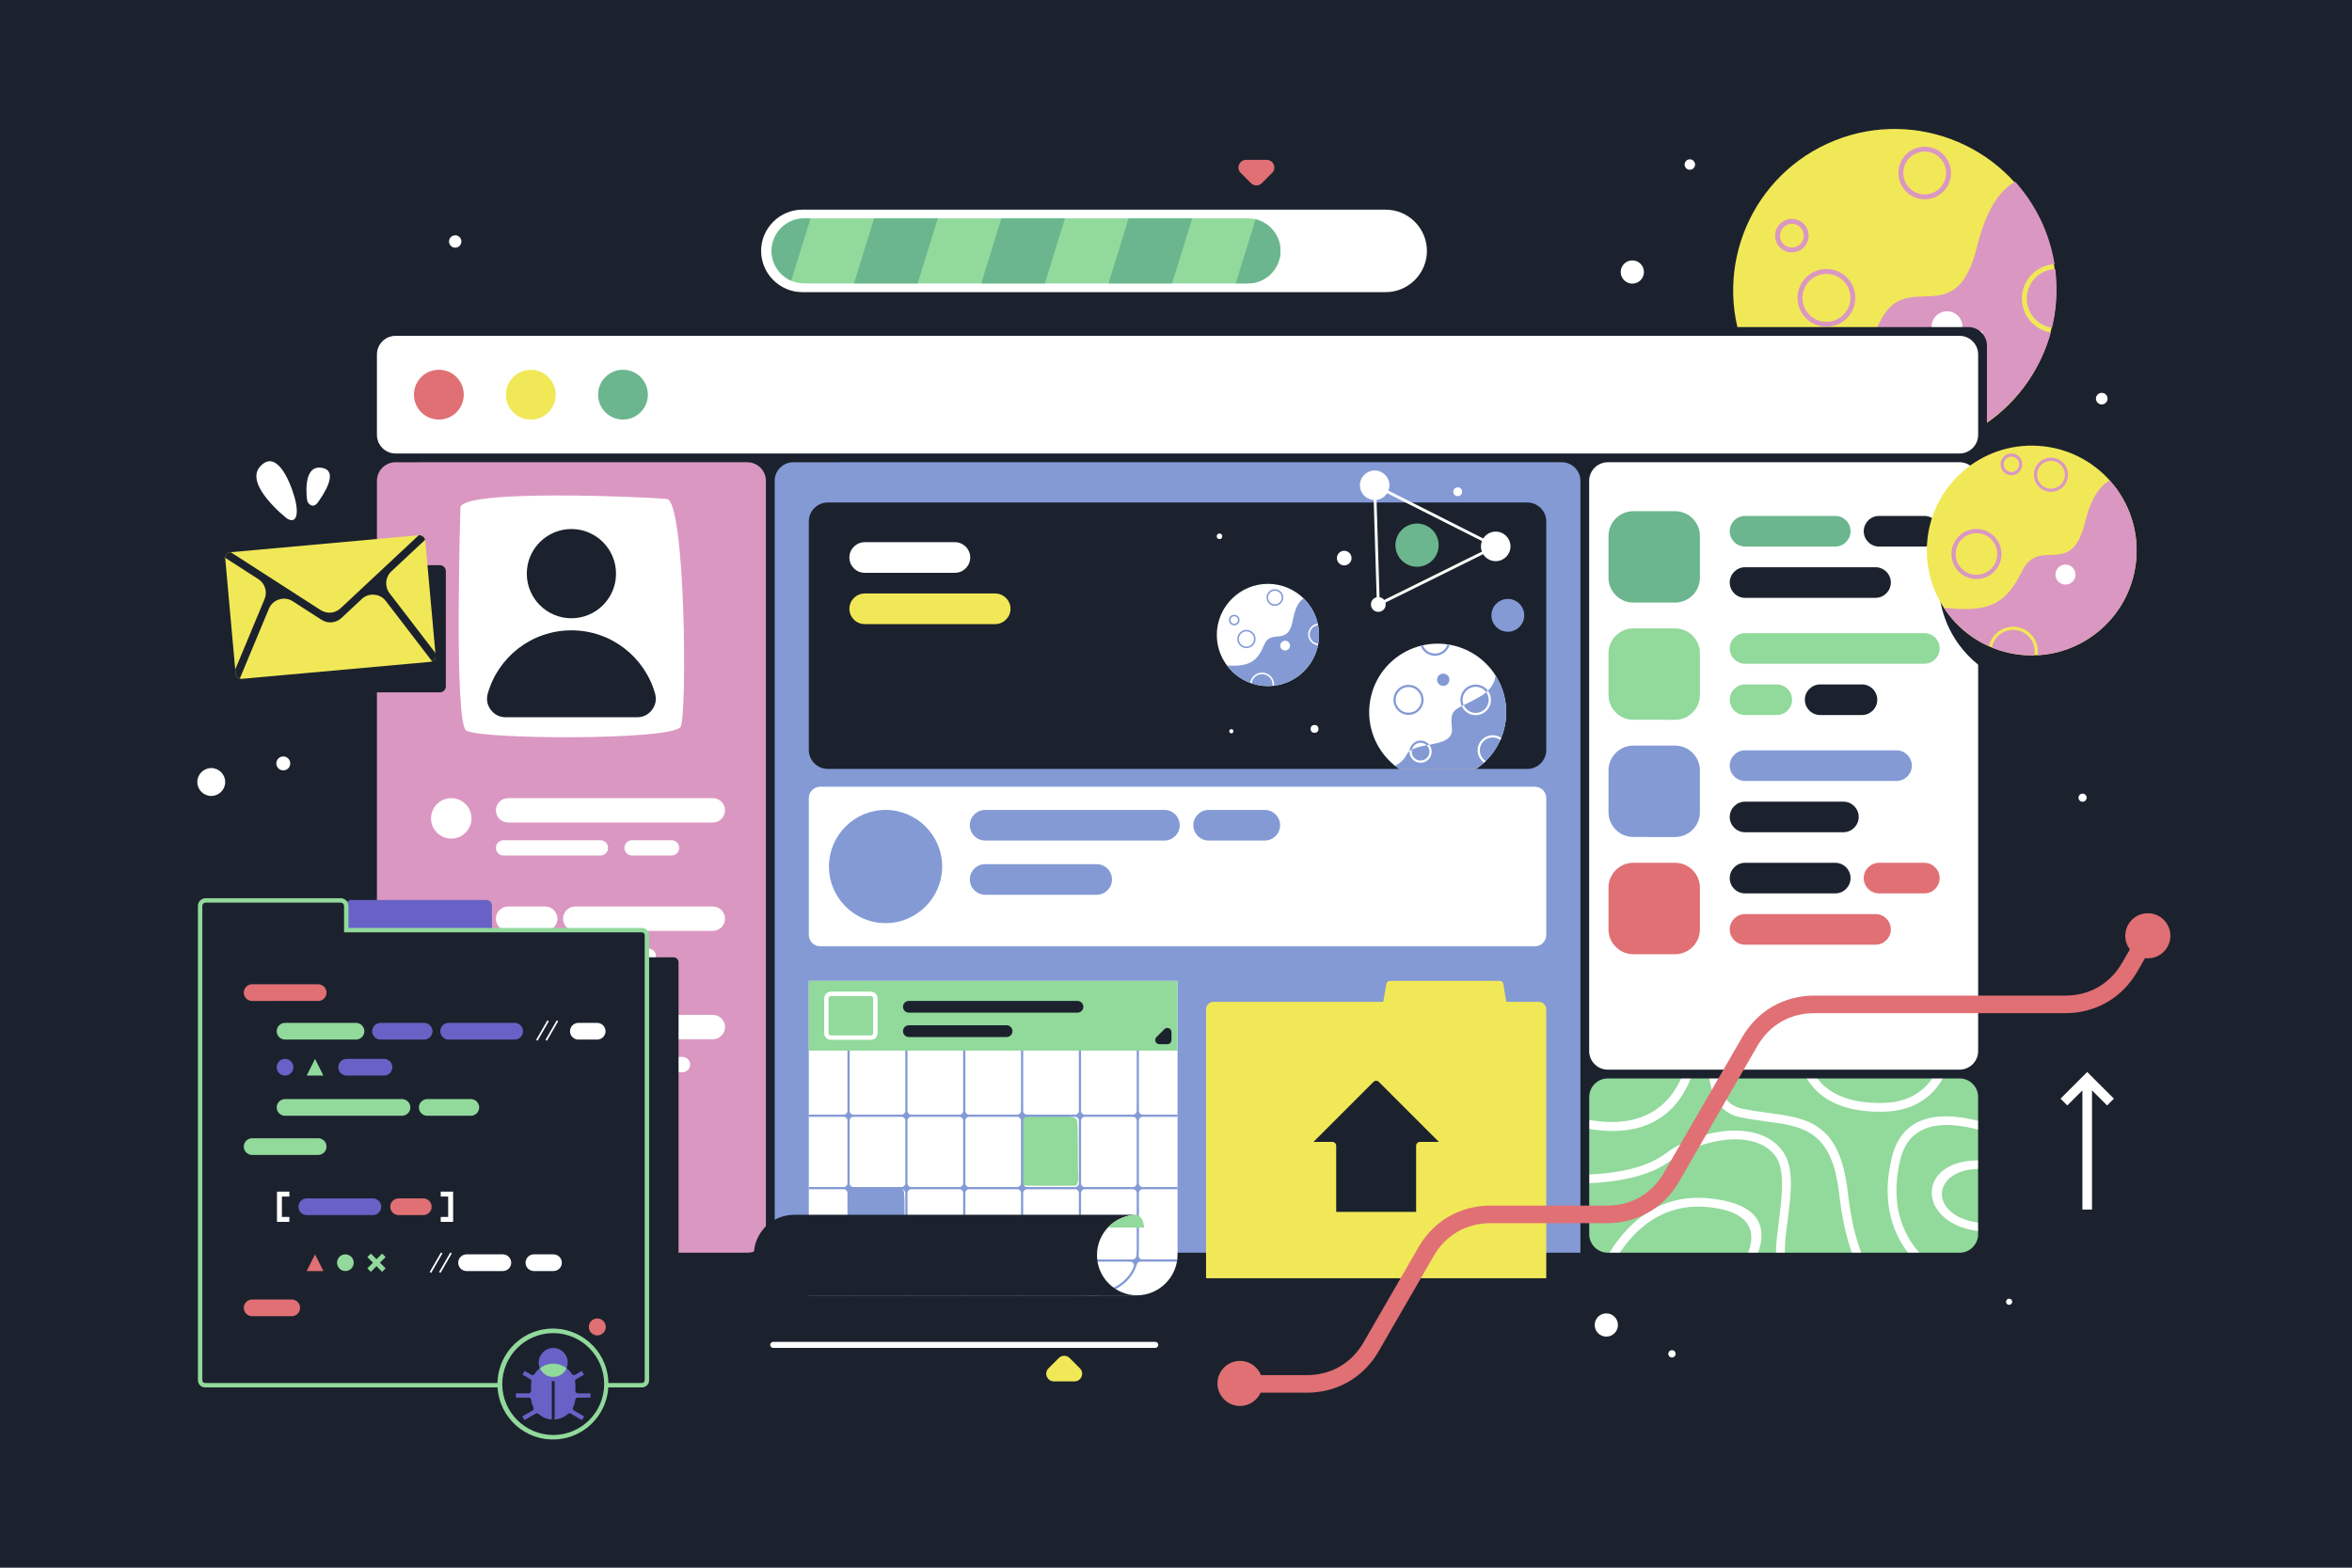 <?xml version="1.0" encoding="utf-8"?>
<!-- Generator: Adobe Illustrator 27.5.0, SVG Export Plug-In . SVG Version: 6.00 Build 0)  -->
<svg version="1.1" xmlns="http://www.w3.org/2000/svg" xmlns:xlink="http://www.w3.org/1999/xlink" x="0px" y="0px"
	 viewBox="0 0 750 500" style="enable-background:new 0 0 750 500;" xml:space="preserve">
<g id="BACKGROUND">
	<rect style="fill-rule:evenodd;clip-rule:evenodd;fill:#1B222D;" width="750" height="500"/>
</g>
<g id="OBJECTS">
	<g>
		
			<ellipse transform="matrix(0.909 -0.416 0.416 0.909 16.422 260.037)" style="fill-rule:evenodd;clip-rule:evenodd;fill:#F1E858;" cx="604.296" cy="92.375" rx="51.497" ry="51.497"/>
		<path style="fill-rule:evenodd;clip-rule:evenodd;fill:#DA97C1;" d="M614.295,46.806c2.307,0.151,4.338,1.224,5.755,2.838
			c1.419,1.619,2.219,3.771,2.068,6.079c-0.151,2.308-1.225,4.34-2.84,5.757c-1.61,1.416-3.765,2.218-6.077,2.067
			c-2.311-0.151-4.344-1.227-5.758-2.838c-1.414-1.612-2.216-3.768-2.065-6.079c0.151-2.312,1.226-4.344,2.839-5.758
			C609.833,47.455,611.988,46.655,614.295,46.806L614.295,46.806z M583.01,85.812c2.534,0.166,4.763,1.344,6.318,3.115
			c1.557,1.776,2.435,4.139,2.27,6.673c-0.166,2.533-1.344,4.763-3.115,6.317c-1.776,1.557-4.139,2.436-6.673,2.27
			c-2.533-0.166-4.763-1.344-6.317-3.115c-1.557-1.776-2.435-4.14-2.27-6.673c0.166-2.534,1.344-4.763,3.115-6.318
			C578.113,86.525,580.477,85.646,583.01,85.812L583.01,85.812z M588.159,89.956c-1.289-1.47-3.142-2.448-5.251-2.586
			c-2.108-0.138-4.073,0.591-5.541,1.879c-1.472,1.29-2.45,3.143-2.588,5.252c-0.138,2.108,0.591,4.073,1.879,5.541
			c1.29,1.472,3.144,2.451,5.252,2.588c2.109,0.138,4.073-0.591,5.541-1.879c1.472-1.29,2.45-3.144,2.588-5.252
			C590.177,93.389,589.448,91.425,588.159,89.956L588.159,89.956z M571.738,69.828c1.473,0.096,2.768,0.78,3.669,1.808
			c0.902,1.028,1.411,2.401,1.315,3.873c-0.096,1.472-0.78,2.768-1.808,3.669c-1.031,0.9-2.403,1.411-3.874,1.315
			c-1.47-0.096-2.764-0.782-3.666-1.808c-0.903-1.032-1.415-2.404-1.319-3.874c0.096-1.471,0.782-2.764,1.808-3.666
			C568.893,70.241,570.267,69.731,571.738,69.828L571.738,69.828z M574.234,72.665c-0.639-0.728-1.556-1.212-2.597-1.281
			c-1.042-0.068-2.014,0.293-2.742,0.932c-0.727,0.636-1.212,1.554-1.281,2.597c-0.068,1.043,0.293,2.017,0.93,2.744
			c0.638,0.726,1.557,1.211,2.599,1.279c1.044,0.068,2.016-0.293,2.743-0.93c0.726-0.64,1.211-1.558,1.279-2.599
			C575.234,74.366,574.873,73.394,574.234,72.665L574.234,72.665z M614.193,48.363c-1.882-0.123-3.637,0.527-4.947,1.678
			c-1.313,1.155-2.188,2.809-2.311,4.69c-0.123,1.88,0.529,3.634,1.681,4.947c1.152,1.313,2.806,2.188,4.686,2.311
			c1.88,0.123,3.634-0.529,4.947-1.681c1.315-1.149,2.188-2.804,2.311-4.686C620.807,51.855,617.96,48.609,614.193,48.363z"/>
		<path style="fill-rule:evenodd;clip-rule:evenodd;fill:#DA97C1;" d="M642.613,57.976c6.507,7.249,10.967,16.328,12.547,26.29
			c-2.54,0.122-4.877,1.118-6.69,2.709c-2.109,1.85-3.512,4.505-3.709,7.526c-0.198,3.021,0.848,5.836,2.698,7.945
			c1.637,1.866,3.904,3.178,6.498,3.593c-5.793,21.14-24.606,36.544-46.792,37.754c0.055-0.352,0.093-0.71,0.117-1.073
			c0.219-3.344-0.938-6.46-2.986-8.793c-2.047-2.334-4.986-3.886-8.33-4.105c-3.341-0.218-6.457,0.94-8.793,2.986
			c-1.923,1.687-3.316,3.98-3.869,6.607c-9.123-4.073-16.792-10.704-22.158-18.928c21.911,2.447,30.362-1.56,38.386-17.964
			c8.506-17.391,24.091,3.831,30.877-23.785C633.616,65.686,638.429,60.168,642.613,57.976L642.613,57.976z M655.383,85.82
			c-2.234,0.073-4.292,0.934-5.882,2.329c-1.809,1.587-3.012,3.864-3.182,6.454c-0.169,2.59,0.728,5.005,2.315,6.813
			c1.434,1.635,3.43,2.775,5.713,3.104c0.686-2.839,1.14-5.773,1.337-8.786C655.903,92.365,655.793,89.05,655.383,85.82
			L655.383,85.82z M605.571,143.855c0.075-0.404,0.126-0.816,0.154-1.237c0.19-2.913-0.818-5.628-2.602-7.662
			c-1.784-2.033-4.345-3.387-7.258-3.577c-2.914-0.191-5.629,0.817-7.664,2.601c-1.748,1.536-2.994,3.646-3.429,6.062
			c5.02,2.055,10.453,3.347,16.165,3.721C602.495,143.864,604.039,143.892,605.571,143.855z"/>
		<path style="fill-rule:evenodd;clip-rule:evenodd;fill:#FFFFFF;" d="M621.186,99.293c2.708,0.177,4.761,2.517,4.584,5.226
			c-0.177,2.708-2.517,4.761-5.225,4.584c-2.709-0.177-4.762-2.517-4.584-5.226C616.138,101.168,618.478,99.116,621.186,99.293z"/>
	</g>
	<g>
		<path style="fill-rule:evenodd;clip-rule:evenodd;fill:#839AD5;" d="M120.997,105.716h508.987c1.212,0,2.203,0.991,2.203,2.203
			v290.826c0,1.211-0.991,2.203-2.203,2.203H120.997c-1.212,0-2.203-0.991-2.203-2.203V107.919
			C118.794,106.707,119.785,105.716,120.997,105.716z"/>
		<g>
			<rect x="118.794" y="118.443" style="fill-rule:evenodd;clip-rule:evenodd;fill:#DA97C1;" width="126.834" height="282.505"/>
			<g>
				<g>
					<path style="fill-rule:evenodd;clip-rule:evenodd;fill:#FFFFFF;" d="M162.015,323.68h65.291c2.14,0,3.89,1.751,3.89,3.89l0,0
						c0,2.14-1.75,3.891-3.89,3.891h-65.291c-2.14,0-3.89-1.751-3.89-3.891l0,0C158.125,325.431,159.876,323.68,162.015,323.68z"/>
					<path style="fill-rule:evenodd;clip-rule:evenodd;fill:#FFFFFF;" d="M143.898,267.466c3.554,0,6.452-2.898,6.452-6.452
						c0-3.554-2.898-6.452-6.452-6.452c-3.554,0-6.453,2.898-6.453,6.452C137.445,264.568,140.344,267.466,143.898,267.466z"/>
					<g>
						<path style="fill-rule:evenodd;clip-rule:evenodd;fill:#FFFFFF;" d="M162.015,254.562h65.291c2.14,0,3.89,1.751,3.89,3.89l0,0
							c0,2.14-1.75,3.891-3.89,3.891h-65.291c-2.14,0-3.89-1.751-3.89-3.891l0,0C158.125,256.313,159.876,254.562,162.015,254.562z"
							/>
						<path style="fill-rule:evenodd;clip-rule:evenodd;fill:#FFFFFF;" d="M160.57,267.977h30.899c1.345,0,2.445,1.1,2.445,2.445
							l0,0c0,1.345-1.1,2.445-2.445,2.445H160.57c-1.345,0-2.445-1.1-2.445-2.445l0,0
							C158.125,269.078,159.225,267.977,160.57,267.977z"/>
					</g>
					<path style="fill-rule:evenodd;clip-rule:evenodd;fill:#FFFFFF;" d="M214.146,267.977h-12.598c-1.345,0-2.445,1.1-2.445,2.445
						l0,0c0,1.345,1.1,2.445,2.445,2.445h12.598c1.345,0,2.445-1.1,2.445-2.445l0,0
						C216.591,269.078,215.491,267.977,214.146,267.977z"/>
					<g>
						<path style="fill-rule:evenodd;clip-rule:evenodd;fill:#FFFFFF;" d="M162.015,289.121h11.858c2.14,0,3.891,1.751,3.891,3.891
							l0,0c0,2.14-1.751,3.89-3.891,3.89h-11.858c-2.14,0-3.891-1.751-3.891-3.89l0,0
							C158.125,290.871,159.876,289.121,162.015,289.121z"/>
						<path style="fill-rule:evenodd;clip-rule:evenodd;fill:#FFFFFF;" d="M160.57,302.536h46.175c1.345,0,2.445,1.1,2.445,2.445
							l0,0c0,1.345-1.1,2.445-2.445,2.445H160.57c-1.345,0-2.445-1.1-2.445-2.445l0,0
							C158.125,303.636,159.225,302.536,160.57,302.536z"/>
					</g>
					<path style="fill-rule:evenodd;clip-rule:evenodd;fill:#FFFFFF;" d="M183.433,289.121h43.873c2.14,0,3.891,1.751,3.891,3.891
						l0,0c0,2.14-1.751,3.89-3.891,3.89h-43.873c-2.14,0-3.891-1.751-3.891-3.89l0,0
						C179.542,290.871,181.293,289.121,183.433,289.121z"/>
					<path style="fill-rule:evenodd;clip-rule:evenodd;fill:#FFFFFF;" d="M143.898,302.026c3.554,0,6.452-2.899,6.452-6.453
						c0-3.554-2.898-6.452-6.452-6.452c-3.554,0-6.453,2.898-6.453,6.452C137.445,299.127,140.344,302.026,143.898,302.026z"/>
					<path style="fill-rule:evenodd;clip-rule:evenodd;fill:#FFFFFF;" d="M143.898,336.584c3.554,0,6.452-2.898,6.452-6.452
						c0-3.554-2.898-6.452-6.452-6.452c-3.554,0-6.453,2.898-6.453,6.452C137.445,333.686,140.344,336.584,143.898,336.584z"/>
					<path style="fill-rule:evenodd;clip-rule:evenodd;fill:#FFFFFF;" d="M160.57,337.095h57.061c1.346,0,2.446,1.1,2.446,2.445l0,0
						c0,1.345-1.1,2.445-2.446,2.445H160.57c-1.346,0-2.445-1.1-2.445-2.445l0,0C158.125,338.195,159.225,337.095,160.57,337.095z"
						/>
				</g>
				<g>
					<path style="fill-rule:evenodd;clip-rule:evenodd;fill:#FFFFFF;" d="M146.821,161.806c0,0-2.075,68.176,1.778,71.14
						c3.853,2.964,66.398,3.261,68.472-1.186c2.075-4.446,1.482-72.029-4.446-72.622
						C206.697,158.545,148.007,155.877,146.821,161.806z"/>
					<path style="fill-rule:evenodd;clip-rule:evenodd;fill:#1B222D;" d="M182.211,201.04c12.694,0,23.395,8.534,26.678,20.178
						c0.521,1.846,0.178,3.657-0.979,5.187c-1.158,1.53-2.808,2.35-4.727,2.35h-41.944c-1.918,0-3.569-0.82-4.727-2.35
						c-1.158-1.529-1.499-3.341-0.979-5.187C158.816,209.574,169.517,201.04,182.211,201.04L182.211,201.04z M182.211,168.731
						c7.858,0,14.228,6.37,14.228,14.228c0,7.858-6.37,14.228-14.228,14.228c-7.858,0-14.228-6.37-14.228-14.228
						C167.983,175.1,174.353,168.731,182.211,168.731z"/>
				</g>
			</g>
		</g>
		<g>
			<g>
				<rect x="505.353" y="105.716" style="fill-rule:evenodd;clip-rule:evenodd;fill:#FFFFFF;" width="126.834" height="236.842"/>
				<g>
					<g>
						<path style="fill-rule:evenodd;clip-rule:evenodd;fill:#6BB68E;" d="M556.452,164.553h28.773c2.684,0,4.881,2.196,4.881,4.881
							v0c0,2.684-2.196,4.881-4.881,4.881h-28.773c-2.684,0-4.881-2.197-4.881-4.881v0
							C551.572,166.749,553.768,164.553,556.452,164.553z"/>
						<path style="fill-rule:evenodd;clip-rule:evenodd;fill:#1B222D;" d="M599.186,164.553h14.446c2.684,0,4.881,2.196,4.881,4.881
							v0c0,2.684-2.196,4.881-4.881,4.881h-14.446c-2.684,0-4.881-2.197-4.881-4.881v0
							C594.305,166.749,596.501,164.553,599.186,164.553z"/>
						<path style="fill-rule:evenodd;clip-rule:evenodd;fill:#1B222D;" d="M556.452,180.913h41.617c2.684,0,4.881,2.197,4.881,4.881
							v0c0,2.684-2.196,4.881-4.881,4.881h-41.617c-2.684,0-4.881-2.197-4.881-4.881v0
							C551.572,183.109,553.768,180.913,556.452,180.913z"/>
						<path style="fill-rule:evenodd;clip-rule:evenodd;fill:#6BB68E;" d="M520.82,163.04h13.338c4.347,0,7.904,3.557,7.904,7.904
							v13.338c0,4.347-3.557,7.904-7.904,7.904H520.82c-4.348,0-7.905-3.557-7.905-7.904v-13.338
							C512.915,166.597,516.472,163.04,520.82,163.04z"/>
					</g>
					<g>
						<path style="fill-rule:evenodd;clip-rule:evenodd;fill:#92D99C;" d="M556.452,201.934h57.18c2.684,0,4.881,2.197,4.881,4.881
							l0,0c0,2.684-2.196,4.881-4.881,4.881h-57.18c-2.684,0-4.881-2.197-4.881-4.881l0,0
							C551.572,204.131,553.768,201.934,556.452,201.934z"/>
						<path style="fill-rule:evenodd;clip-rule:evenodd;fill:#92D99C;" d="M556.452,218.294h10.12c2.684,0,4.881,2.196,4.881,4.881
							v0c0,2.684-2.196,4.881-4.881,4.881h-10.12c-2.684,0-4.881-2.196-4.881-4.881v0
							C551.572,220.491,553.768,218.294,556.452,218.294z"/>
						<path style="fill-rule:evenodd;clip-rule:evenodd;fill:#1B222D;" d="M580.408,218.294h13.336c2.684,0,4.88,2.196,4.88,4.881v0
							c0,2.684-2.196,4.881-4.88,4.881h-13.336c-2.684,0-4.881-2.196-4.881-4.881v0
							C575.527,220.491,577.723,218.294,580.408,218.294z"/>
						<path style="fill-rule:evenodd;clip-rule:evenodd;fill:#92D99C;" d="M520.82,200.421h13.338c4.347,0,7.904,3.557,7.904,7.905
							v13.339c0,4.347-3.557,7.904-7.904,7.904H520.82c-4.348,0-7.905-3.557-7.905-7.904v-13.339
							C512.915,203.979,516.472,200.421,520.82,200.421z"/>
					</g>
					<g>
						<path style="fill-rule:evenodd;clip-rule:evenodd;fill:#839AD5;" d="M556.452,239.316h48.311c2.684,0,4.881,2.197,4.881,4.881
							v0c0,2.684-2.196,4.881-4.881,4.881h-48.311c-2.684,0-4.881-2.196-4.881-4.881v0
							C551.572,241.513,553.768,239.316,556.452,239.316z"/>
						<path style="fill-rule:evenodd;clip-rule:evenodd;fill:#1B222D;" d="M556.452,255.676h31.363c2.684,0,4.881,2.196,4.881,4.881
							v0c0,2.684-2.196,4.881-4.881,4.881h-31.363c-2.684,0-4.881-2.196-4.881-4.881v0
							C551.572,257.872,553.768,255.676,556.452,255.676z"/>
						<path style="fill-rule:evenodd;clip-rule:evenodd;fill:#839AD5;" d="M520.82,237.803h13.338c4.347,0,7.904,3.557,7.904,7.905
							v13.338c0,4.347-3.557,7.904-7.904,7.904H520.82c-4.348,0-7.905-3.557-7.905-7.904v-13.338
							C512.915,241.36,516.472,237.803,520.82,237.803z"/>
					</g>
					<g>
						<path style="fill-rule:evenodd;clip-rule:evenodd;fill:#E07074;" d="M520.82,275.184h13.338c4.347,0,7.904,3.557,7.904,7.905
							v13.339c0,4.347-3.557,7.904-7.904,7.904H520.82c-4.348,0-7.905-3.557-7.905-7.904v-13.339
							C512.915,278.741,516.472,275.184,520.82,275.184z"/>
						<path style="fill-rule:evenodd;clip-rule:evenodd;fill:#1B222D;" d="M556.452,275.184h28.773c2.684,0,4.881,2.197,4.881,4.881
							v0c0,2.684-2.196,4.88-4.881,4.88h-28.773c-2.684,0-4.881-2.196-4.881-4.88v0
							C551.572,277.381,553.768,275.184,556.452,275.184z"/>
						<path style="fill-rule:evenodd;clip-rule:evenodd;fill:#E07074;" d="M599.186,275.184h14.446c2.684,0,4.881,2.197,4.881,4.881
							v0c0,2.684-2.196,4.88-4.881,4.88h-14.446c-2.684,0-4.881-2.196-4.881-4.88v0
							C594.305,277.381,596.501,275.184,599.186,275.184z"/>
						<path style="fill-rule:evenodd;clip-rule:evenodd;fill:#E07074;" d="M556.452,291.544h41.617c2.684,0,4.881,2.196,4.881,4.881
							v0c0,2.684-2.196,4.881-4.881,4.881h-41.617c-2.684,0-4.881-2.196-4.881-4.881v0
							C551.572,293.74,553.768,291.544,556.452,291.544z"/>
					</g>
				</g>
			</g>
			<g>
				<rect x="506.061" y="342.558" style="fill-rule:evenodd;clip-rule:evenodd;fill:#92D99C;" width="126.126" height="58.389"/>
				<path style="fill-rule:evenodd;clip-rule:evenodd;fill:#FFFFFF;" d="M536.665,342.558h3.012
					c-6.636,18.703-22.591,19.438-33.615,17.364v-2.861C515.957,358.993,530.319,358.559,536.665,342.558L536.665,342.558z
					 M544.918,342.558h2.688c0.576,5.385,2.647,9.885,7.661,10.983c2.925,0.64,5.762,1.021,8.479,1.385
					c12.674,1.701,22.932,3.078,25.467,25.266c0.938,8.21,2.494,15.189,4.868,20.755h-3.018c-2.236-5.643-3.722-12.504-4.629-20.438
					c-2.289-20.027-11.581-21.275-23.061-22.816c-2.807-0.376-5.737-0.77-8.698-1.418
					C548.123,354.842,545.567,349.121,544.918,342.558L544.918,342.558z M575.402,342.558c2.645,5.481,9.133,12.331,25.048,12.016
					c10.874-0.216,16.712-5.664,19.818-12.016h-3.227c-2.911,5.016-7.957,9.054-16.646,9.226c-13.19,0.261-19.138-4.752-21.82-9.226
					H575.402L575.402,342.558z M632.187,357.84v2.83c-11.554-3.353-23.194-3.208-26.209,9.141
					c-3.837,15.717,1.841,25.594,7.331,31.137h-3.774c-5.35-6.301-10-16.517-6.27-31.793
					C606.758,354.848,619.604,354.367,632.187,357.84L632.187,357.84z M632.187,370.105c-21.805-0.887-21.406,20.927,0,22.689
					v-2.688c-17.583-1.517-16.981-17.725,0-17.333V370.105L632.187,370.105z M569.199,400.948c-0.7-10.096,5.191-26.047-0.92-34.037
					c-8.149-10.656-27.904-6.086-37.128,0.967c-6.472,4.95-16.821,6.441-25.09,6.754v2.778c8.71-0.334,19.757-1.936,26.786-7.31
					c7.931-6.065,26.127-10.757,33.211-1.493c4.994,6.531-0.174,23.406,0.285,32.342H569.199L569.199,400.948z M560.04,400.948
					c3.142-7.201,3.697-17.091-15.57-18.78c-16.584-1.455-26.56,9.208-32.107,18.78h3.245c5.291-8.493,14.29-17.248,28.62-15.991
					c16.319,1.431,15.414,9.999,12.642,15.991H560.04z"/>
			</g>
		</g>
		<g>
			<path style="fill-rule:evenodd;clip-rule:evenodd;fill:#FFFFFF;" d="M122.393,105.716h506.196c1.979,0,3.599,1.62,3.599,3.599
				v33.117c0,1.979-1.619,3.598-3.599,3.598H122.393c-1.979,0-3.599-1.619-3.599-3.598v-33.117
				C118.794,107.336,120.413,105.716,122.393,105.716z"/>
			<circle style="fill-rule:evenodd;clip-rule:evenodd;fill:#E07074;" cx="139.942" cy="125.873" r="7.943"/>
			
				<ellipse transform="matrix(0.987 -0.16 0.16 0.987 -17.977 28.744)" style="fill-rule:evenodd;clip-rule:evenodd;fill:#F1E858;" cx="169.299" cy="125.873" rx="7.943" ry="7.943"/>
			<circle style="fill-rule:evenodd;clip-rule:evenodd;fill:#6BB68E;" cx="198.655" cy="125.873" r="7.943"/>
		</g>
		<path style="fill-rule:evenodd;clip-rule:evenodd;fill:#1B222D;" d="M512.682,341.158h112.177c3.265,0,5.928-2.663,5.928-5.928
			V153.358c0-3.265-2.663-5.928-5.928-5.928h-86.787h-25.391c-3.265,0-5.928,2.663-5.928,5.928v181.871
			C506.754,338.495,509.417,341.158,512.682,341.158L512.682,341.158z M633.588,341.158v2.801v52.461v5.928h-5.928H503.953H247.029
			H123.322h-0.001c-3.265,0-5.927-2.663-5.928-5.927c-0.016-83.93-0.017-167.861-0.004-251.791h0.005v-34.385
			c0-3.265,2.663-5.928,5.928-5.928H627.66c3.265,0,5.928,2.663,5.928,5.928v34.385v2.801V341.158L633.588,341.158z
			 M503.953,399.547V153.358c0-3.265-2.663-5.928-5.928-5.928l0,0h-23.978H252.957c-3.265,0-5.928,2.663-5.928,5.928v240.261
			c0,3.265,2.663,5.928,5.928,5.928h207.454h37.614H503.953L503.953,399.547z M624.859,399.547c3.122,0,5.694-2.436,5.913-5.505
			v-44.58c-0.218-3.069-2.79-5.505-5.913-5.505H512.697c-3.265,0-5.928,2.663-5.928,5.928v43.732c0,3.265,2.663,5.928,5.928,5.928
			H624.859L624.859,399.547z M244.228,393.619V153.358c0-3.265-2.663-5.928-5.928-5.928H126.123c-3.265,0-5.928,2.663-5.928,5.928
			v240.261c0,3.265,2.663,5.928,5.928,5.928H238.3C241.565,399.547,244.228,396.884,244.228,393.619L244.228,393.619z
			 M126.123,144.63h118.105h2.801h256.924h2.801h118.105c3.265,0,5.928-2.663,5.928-5.928v-25.656c0-3.265-2.663-5.928-5.928-5.928
			H126.123c-3.265,0-5.928,2.663-5.928,5.928v25.656C120.195,141.966,122.858,144.63,126.123,144.63z"/>
		<g>
			<g>
				<g>
					<path style="fill-rule:evenodd;clip-rule:evenodd;fill:#FFFFFF;" d="M261.525,301.814h227.932c1.987,0,3.613-1.626,3.613-3.613
						v-43.659c0-1.987-1.625-3.613-3.613-3.613H261.525c-1.987,0-3.613,1.626-3.613,3.613v43.659
						C257.912,300.188,259.538,301.814,261.525,301.814z"/>
					<path style="fill-rule:evenodd;clip-rule:evenodd;fill:#839AD5;" d="M282.386,294.422c9.942,0,18.051-8.109,18.051-18.052
						c0-9.942-8.109-18.051-18.051-18.051c-9.942,0-18.051,8.109-18.051,18.051C264.335,286.313,272.444,294.422,282.386,294.422z"
						/>
					<g>
						<path style="fill-rule:evenodd;clip-rule:evenodd;fill:#839AD5;" d="M314.132,258.32h57.18c2.684,0,4.881,2.196,4.881,4.881v0
							c0,2.684-2.196,4.881-4.881,4.881h-57.18c-2.684,0-4.881-2.196-4.881-4.881v0C309.251,260.516,311.447,258.32,314.132,258.32z
							"/>
						<path style="fill-rule:evenodd;clip-rule:evenodd;fill:#839AD5;" d="M403.316,258.32h-17.904
							c-2.684,0-4.881,2.196-4.881,4.881v0c0,2.684,2.196,4.881,4.881,4.881h17.904c2.684,0,4.881-2.196,4.881-4.881v0
							C408.196,260.516,406,258.32,403.316,258.32z"/>
					</g>
					<path style="fill-rule:evenodd;clip-rule:evenodd;fill:#839AD5;" d="M314.132,275.611h35.581c2.684,0,4.88,2.196,4.88,4.881v0
						c0,2.684-2.196,4.88-4.88,4.88h-35.581c-2.685,0-4.881-2.196-4.881-4.88v0C309.251,277.807,311.447,275.611,314.132,275.611z"
						/>
				</g>
				<g>
					<path style="fill-rule:evenodd;clip-rule:evenodd;fill:#1B222D;" d="M263.945,160.267h223.091c3.318,0,6.033,2.715,6.033,6.033
						v72.907c0,3.319-2.715,6.033-6.033,6.033H263.945c-3.319,0-6.033-2.714-6.033-6.033V166.3
						C257.912,162.982,260.627,160.267,263.945,160.267z"/>
					<g>
						<path style="fill-rule:evenodd;clip-rule:evenodd;fill:#6BB68E;" d="M451.863,180.765c3.796,0,6.892-3.096,6.892-6.892
							c0-3.796-3.096-6.892-6.892-6.892c-3.796,0-6.891,3.096-6.891,6.892C444.971,177.669,448.067,180.765,451.863,180.765z"/>
						<path style="fill-rule:evenodd;clip-rule:evenodd;fill:#FFFFFF;" d="M438.351,150.061c2.603,0,4.714,2.11,4.714,4.713
							c0,0.603-0.113,1.179-0.319,1.709c10.075,5.084,20.148,10.172,30.22,15.261c0.836-1.317,2.307-2.192,3.983-2.192
							c2.603,0,4.713,2.11,4.713,4.714c0,2.603-2.11,4.714-4.713,4.714c-1.69,0-3.171-0.889-4.004-2.225l-31.16,15.419
							c0.053,0.198,0.082,0.404,0.082,0.618c0,1.302-1.055,2.357-2.357,2.357c-1.302,0-2.357-1.055-2.357-2.357
							c0-1.121,0.783-2.06,1.832-2.298l-0.946-31.016c-2.458-0.16-4.402-2.204-4.402-4.703
							C433.637,152.171,435.748,150.061,438.351,150.061L438.351,150.061z M428.641,175.663c1.289,0,2.334,1.045,2.334,2.334
							s-1.045,2.334-2.334,2.334c-1.289,0-2.334-1.045-2.334-2.334S427.351,175.663,428.641,175.663L428.641,175.663z
							 M464.84,155.433c-0.777,0-1.408,0.631-1.408,1.408c0,0.777,0.63,1.408,1.408,1.408c0.778,0,1.408-0.63,1.408-1.408
							C466.249,156.063,465.618,155.433,464.84,155.433L464.84,155.433z M472.541,175.94c-0.198-0.52-0.306-1.085-0.306-1.674
							c0-0.603,0.113-1.18,0.319-1.71l-30.22-15.261c-0.734,1.158-1.961,1.975-3.386,2.155l0.947,31.016
							c0.603,0.099,1.13,0.427,1.487,0.892L472.541,175.94z"/>
					</g>
					<path style="fill-rule:evenodd;clip-rule:evenodd;fill:#839AD5;" d="M480.815,201.492c2.883,0,5.234-2.351,5.234-5.234
						c0-2.883-2.351-5.234-5.234-5.234c-2.882,0-5.233,2.351-5.233,5.234C475.582,199.141,477.933,201.492,480.815,201.492z"/>
					<g>
						<path style="fill-rule:evenodd;clip-rule:evenodd;fill:#FFFFFF;" d="M437.34,221.492
							c3.123-11.657,15.105-18.575,26.762-15.451c11.657,3.123,18.575,15.105,15.451,26.762c-1.416,5.284-4.652,9.594-8.853,12.437
							h-24.515C438.693,240.163,434.866,230.726,437.34,221.492z"/>
						<path style="fill-rule:evenodd;clip-rule:evenodd;fill:#839AD5;" d="M476.896,215.44c3.159,4.98,4.305,11.216,2.658,17.362
							c-1.416,5.284-4.652,9.594-8.853,12.437h-24.515c-0.471-0.32-0.928-0.656-1.369-1.008c1.583-0.708,2.889-1.943,3.72-3.553
							c2.353-4.561,15.166-1.624,14.45-8.429c-0.716-6.806,0.874-5.469,8.843-10.016C475.517,220.13,476.694,217.577,476.896,215.44
							z"/>
						<path style="fill-rule:evenodd;clip-rule:evenodd;fill:#839AD5;" d="M460.222,214.837c1.085,0,1.964,0.879,1.964,1.964
							c0,1.085-0.879,1.965-1.964,1.965c-1.085,0-1.964-0.879-1.964-1.965C458.258,215.717,459.137,214.837,460.222,214.837
							L460.222,214.837z M453.021,205.978c0.228-0.058,0.457-0.113,0.686-0.165c0.212,0.535,0.531,1.016,0.93,1.416
							c0.754,0.754,1.797,1.221,2.949,1.221c1.152,0,2.195-0.467,2.949-1.221c0.471-0.472,0.83-1.056,1.033-1.709
							c0.232,0.034,0.464,0.071,0.697,0.113c-0.232,0.801-0.662,1.517-1.236,2.091c-0.883,0.881-2.1,1.426-3.444,1.426
							c-1.344,0-2.561-0.545-3.442-1.426C453.654,207.233,453.267,206.64,453.021,205.978L453.021,205.978z M478.701,235.35
							c-0.09,0.222-0.182,0.443-0.279,0.66c-0.684-0.511-1.533-0.814-2.453-0.814c-1.131,0-2.155,0.459-2.896,1.2
							c-0.741,0.741-1.2,1.766-1.2,2.897c0,1.132,0.458,2.156,1.199,2.896c0.207,0.208,0.437,0.393,0.685,0.552
							c-0.171,0.167-0.343,0.332-0.519,0.493c-0.236-0.164-0.456-0.348-0.658-0.55c-0.869-0.87-1.406-2.069-1.406-3.391
							c0-1.325,0.537-2.524,1.405-3.392c0.867-0.868,2.067-1.405,3.391-1.405C476.984,234.496,477.926,234.812,478.701,235.35
							L478.701,235.35z M470.559,218.341c1.345,0,2.563,0.545,3.444,1.426c0.881,0.881,1.427,2.099,1.427,3.444
							c0,1.345-0.545,2.563-1.427,3.444c-0.883,0.881-2.1,1.426-3.444,1.426c-1.344,0-2.562-0.546-3.443-1.426
							c-0.882-0.883-1.428-2.1-1.428-3.444c0-1.344,0.545-2.562,1.426-3.443C467.996,218.886,469.214,218.341,470.559,218.341
							L470.559,218.341z M473.508,220.262c-0.754-0.755-1.797-1.221-2.949-1.221c-1.151,0-2.194,0.467-2.949,1.221
							c-0.755,0.754-1.221,1.797-1.221,2.949c0,1.152,0.467,2.195,1.221,2.949c0.754,0.754,1.797,1.221,2.949,1.221
							c1.152,0,2.195-0.467,2.949-1.221c0.754-0.755,1.221-1.798,1.221-2.949C474.729,222.06,474.262,221.017,473.508,220.262
							L473.508,220.262z M449.143,218.415c1.324,0,2.522,0.537,3.39,1.405c0.869,0.869,1.406,2.068,1.406,3.392
							c0,1.324-0.537,2.524-1.405,3.391c-0.868,0.868-2.067,1.405-3.392,1.405c-1.323,0-2.522-0.537-3.39-1.405
							c-0.869-0.87-1.406-2.069-1.406-3.391c0-1.325,0.537-2.524,1.405-3.392C446.619,218.952,447.818,218.415,449.143,218.415
							L449.143,218.415z M452.04,220.314c-0.741-0.741-1.766-1.199-2.897-1.199c-1.131,0-2.156,0.459-2.896,1.2
							c-0.741,0.741-1.2,1.765-1.2,2.897c0,1.132,0.458,2.156,1.198,2.896c0.741,0.742,1.766,1.2,2.898,1.2
							c1.131,0,2.155-0.459,2.897-1.2c0.741-0.74,1.199-1.765,1.199-2.896C453.239,222.08,452.781,221.055,452.04,220.314
							L452.04,220.314z M452.996,236.2c0.976,0,1.861,0.396,2.501,1.035c0.64,0.64,1.036,1.524,1.036,2.501
							c0,0.977-0.396,1.861-1.036,2.501c-0.641,0.64-1.525,1.036-2.501,1.036c-0.975,0-1.86-0.396-2.499-1.036
							c-0.641-0.641-1.037-1.525-1.037-2.501c0-0.976,0.396-1.86,1.036-2.499C451.135,236.596,452.02,236.2,452.996,236.2
							L452.996,236.2z M455.002,237.731c-0.513-0.513-1.223-0.831-2.006-0.831c-0.783,0-1.493,0.318-2.006,0.831
							c-0.513,0.512-0.831,1.222-0.831,2.006c0,0.784,0.318,1.493,0.83,2.006c0.513,0.513,1.223,0.83,2.006,0.83
							c0.784,0,1.493-0.318,2.006-0.83c0.513-0.513,0.83-1.223,0.83-2.006C455.833,238.954,455.515,238.244,455.002,237.731z"/>
						<path style="fill-rule:evenodd;clip-rule:evenodd;fill:#FFFFFF;" d="M478.701,235.35l-0.004,0.01l-0.004,0.01l-0.055,0.135
							l-0.004,0.01l-0.004,0.011l-0.005,0.01l-0.004,0.01c-0.047,0.114-0.095,0.227-0.144,0.34l-0.004,0.01l-0.005,0.01l-0.004,0.01
							l-0.005,0.01l-0.027,0.061l-0.005,0.011l-0.004,0.01c-0.684-0.511-1.533-0.814-2.453-0.814c-1.131,0-2.155,0.459-2.896,1.2
							c-0.741,0.741-1.2,1.766-1.2,2.897c0,1.132,0.458,2.156,1.199,2.896c0.207,0.208,0.437,0.393,0.685,0.552l-0.008,0.008
							l-0.008,0.008l-0.008,0.008l-0.008,0.008l-0.008,0.008l-0.008,0.008l-0.008,0.008l-0.008,0.007l-0.008,0.008l-0.008,0.008
							l-0.016,0.016l-0.008,0.008l-0.161,0.155l-0.008,0.007l-0.008,0.008l-0.008,0.008l-0.008,0.008l-0.008,0.008l-0.204,0.191
							l-0.008,0.007c-0.236-0.164-0.456-0.348-0.658-0.55c-0.869-0.87-1.406-2.069-1.406-3.391c0-1.325,0.537-2.524,1.405-3.392
							c0.867-0.868,2.067-1.405,3.391-1.405C476.984,234.496,477.926,234.812,478.701,235.35L478.701,235.35z M449.463,239.572
							c0.234-0.187,0.494-0.355,0.776-0.508c-0.052,0.215-0.08,0.441-0.08,0.672c0,0.784,0.318,1.493,0.83,2.006
							c0.513,0.513,1.223,0.83,2.006,0.83c0.784,0,1.493-0.318,2.006-0.83c0.513-0.513,0.83-1.223,0.83-2.006
							c0-0.783-0.318-1.493-0.831-2.006l-0.051-0.05l0.808-0.153c0.484,0.605,0.774,1.373,0.774,2.208
							c0,0.977-0.396,1.861-1.036,2.501c-0.641,0.64-1.525,1.036-2.501,1.036c-0.975,0-1.86-0.396-2.499-1.036
							c-0.641-0.641-1.037-1.525-1.037-2.501C449.46,239.682,449.461,239.627,449.463,239.572L449.463,239.572z M466.111,225.197
							c0.198-0.101,0.407-0.206,0.626-0.314c0.21,0.48,0.508,0.913,0.873,1.278c0.754,0.754,1.797,1.221,2.949,1.221
							c1.152,0,2.195-0.467,2.949-1.221c0.754-0.755,1.221-1.798,1.221-2.949c0-0.912-0.294-1.756-0.79-2.443
							c0.184-0.157,0.357-0.316,0.52-0.475c0.609,0.813,0.97,1.823,0.97,2.918c0,1.345-0.545,2.563-1.427,3.444
							c-0.883,0.881-2.1,1.426-3.444,1.426c-1.344,0-2.562-0.546-3.443-1.426C466.698,226.237,466.356,225.743,466.111,225.197z"/>
					</g>
					<g>
						<path style="fill-rule:evenodd;clip-rule:evenodd;fill:#FFFFFF;" d="M404.316,218.821c8.979,0,16.303-7.323,16.303-16.303
							c0-8.979-7.324-16.303-16.303-16.303c-8.979,0-16.303,7.324-16.303,16.303C388.013,211.497,395.337,218.821,404.316,218.821z"
							/>
						<path style="fill-rule:evenodd;clip-rule:evenodd;fill:#839AD5;" d="M406.534,187.916c0.732,0,1.396,0.297,1.876,0.778
							c0.482,0.482,0.779,1.146,0.779,1.878c0,0.732-0.297,1.396-0.778,1.877c-0.48,0.48-1.144,0.778-1.877,0.778
							c-0.733,0-1.397-0.298-1.878-0.778c-0.48-0.48-0.778-1.144-0.778-1.878c0-0.733,0.298-1.397,0.778-1.878
							C405.138,188.214,405.802,187.916,406.534,187.916L406.534,187.916z M397.456,200.885c0.804,0,1.532,0.326,2.06,0.854
							c0.529,0.529,0.855,1.257,0.855,2.061c0,0.803-0.326,1.532-0.854,2.06c-0.529,0.529-1.257,0.855-2.061,0.855
							c-0.803,0-1.532-0.326-2.06-0.854c-0.528-0.529-0.854-1.258-0.854-2.061c0-0.804,0.326-1.532,0.854-2.06
							C395.924,201.211,396.653,200.885,397.456,200.885L397.456,200.885z M399.168,202.087c-0.437-0.438-1.043-0.708-1.712-0.708
							c-0.669,0-1.275,0.271-1.712,0.708c-0.438,0.438-0.709,1.044-0.709,1.713c0,0.669,0.271,1.275,0.708,1.711
							c0.438,0.438,1.044,0.709,1.712,0.709c0.669,0,1.275-0.271,1.711-0.708c0.439-0.438,0.709-1.044,0.709-1.713
							C399.877,203.13,399.606,202.525,399.168,202.087L399.168,202.087z M393.565,196.068c0.467,0,0.89,0.19,1.197,0.495
							c0.306,0.306,0.495,0.729,0.495,1.197c0,0.467-0.189,0.89-0.495,1.196c-0.307,0.306-0.73,0.496-1.197,0.496
							c-0.466,0-0.889-0.19-1.195-0.496c-0.307-0.307-0.497-0.73-0.497-1.196c0-0.467,0.19-0.889,0.495-1.195
							C392.675,196.257,393.099,196.068,393.565,196.068L393.565,196.068z M394.412,196.913c-0.217-0.217-0.517-0.351-0.847-0.351
							c-0.33,0-0.63,0.134-0.847,0.351c-0.217,0.216-0.351,0.516-0.351,0.847c0,0.331,0.134,0.631,0.35,0.848
							c0.216,0.216,0.517,0.35,0.847,0.35c0.331,0,0.631-0.134,0.848-0.35c0.216-0.217,0.35-0.517,0.35-0.848
							C394.763,197.429,394.629,197.13,394.412,196.913L394.412,196.913z M406.534,188.41c-0.597,0-1.138,0.242-1.528,0.632
							c-0.391,0.392-0.633,0.933-0.633,1.529c0,0.597,0.242,1.137,0.633,1.528c0.391,0.391,0.931,0.633,1.528,0.633
							c0.596,0,1.137-0.242,1.528-0.633c0.391-0.39,0.633-0.931,0.633-1.528C408.695,189.377,407.729,188.41,406.534,188.41z"/>
						<path style="fill-rule:evenodd;clip-rule:evenodd;fill:#839AD5;" d="M415.71,190.86c2.205,2.156,3.802,4.932,4.507,8.046
							c-0.8,0.091-1.517,0.454-2.057,0.994c-0.628,0.628-1.016,1.495-1.016,2.454c0,0.958,0.389,1.826,1.016,2.454
							c0.556,0.556,1.299,0.924,2.127,1.001c-1.393,6.798-7.019,12.053-14.002,12.893c0.01-0.112,0.015-0.226,0.015-0.341
							c0-1.061-0.43-2.021-1.125-2.716c-0.695-0.695-1.655-1.125-2.716-1.125c-1.06,0-2.02,0.43-2.716,1.125
							c-0.573,0.573-0.966,1.326-1.086,2.167c-2.966-1.098-5.526-3.035-7.391-5.522c6.972,0.32,9.559-1.12,11.755-6.468
							c2.328-5.67,7.69,0.713,9.263-8.151C413.027,193.482,414.434,191.639,415.71,190.86L415.71,190.86z M420.319,199.392
							c-0.704,0.069-1.337,0.383-1.81,0.857c-0.539,0.539-0.872,1.283-0.872,2.104c0,0.822,0.333,1.566,0.872,2.105
							c0.487,0.487,1.141,0.806,1.869,0.863c0.158-0.911,0.241-1.847,0.241-2.803C420.619,201.449,420.516,200.404,420.319,199.392
							L420.319,199.392z M405.782,218.755c0.015-0.129,0.023-0.261,0.023-0.394c0-0.924-0.375-1.761-0.98-2.367
							c-0.606-0.606-1.442-0.98-2.367-0.98c-0.924,0-1.762,0.374-2.367,0.98c-0.521,0.521-0.871,1.214-0.958,1.986
							c1.628,0.546,3.371,0.841,5.183,0.841C404.81,218.821,405.299,218.798,405.782,218.755z"/>
						<path style="fill-rule:evenodd;clip-rule:evenodd;fill:#FFFFFF;" d="M409.795,207.467c0.857,0,1.556-0.699,1.556-1.556
							c0-0.857-0.699-1.556-1.556-1.556c-0.857,0-1.556,0.699-1.556,1.556C408.239,206.768,408.938,207.467,409.795,207.467z"/>
					</g>
					<g>
						<circle style="fill-rule:evenodd;clip-rule:evenodd;fill:#FFFFFF;" cx="419.177" cy="232.481" r="1.26"/>
						<path style="fill-rule:evenodd;clip-rule:evenodd;fill:#FFFFFF;" d="M392.647,233.889c0.367,0,0.667-0.3,0.667-0.667
							c0-0.367-0.3-0.667-0.667-0.667c-0.367,0-0.667,0.3-0.667,0.667C391.98,233.589,392.28,233.889,392.647,233.889z"/>
						<circle style="fill-rule:evenodd;clip-rule:evenodd;fill:#FFFFFF;" cx="388.869" cy="171.048" r="0.889"/>
					</g>
					<g>
						<path style="fill-rule:evenodd;clip-rule:evenodd;fill:#FFFFFF;" d="M275.729,172.929h28.773c2.684,0,4.881,2.197,4.881,4.881
							l0,0c0,2.684-2.196,4.881-4.881,4.881h-28.773c-2.684,0-4.881-2.197-4.881-4.881l0,0
							C270.849,175.126,273.045,172.929,275.729,172.929z"/>
						<path style="fill-rule:evenodd;clip-rule:evenodd;fill:#F1E858;" d="M275.729,189.289h41.617c2.684,0,4.881,2.196,4.881,4.881
							v0c0,2.684-2.196,4.881-4.881,4.881h-41.617c-2.684,0-4.881-2.196-4.881-4.881v0
							C270.849,191.485,273.045,189.289,275.729,189.289z"/>
					</g>
				</g>
			</g>
			<g>
				<g>
					<path style="fill-rule:evenodd;clip-rule:evenodd;fill:#FFFFFF;" d="M257.912,312.849h117.579v87.294
						c0,7.146-5.847,12.993-12.993,12.993H257.912V312.849z"/>
					<path style="fill-rule:evenodd;clip-rule:evenodd;fill:#839AD5;" d="M270.683,379.081v20.575c0,0-1.575,1.996,1.668,1.934
						c3.242-0.062,15.408-0.831,15.408-0.831s1.05-0.596,0.803-3.563c-0.247-2.968,0.12-16.535-0.431-17.478
						c-0.551-0.944-2.531-0.962-3.705-0.926C283.251,378.826,270.683,379.081,270.683,379.081z"/>
					<path style="fill-rule:evenodd;clip-rule:evenodd;fill:#92D99C;" d="M325.941,355.542v20.575c0,0-1.575,1.908,1.667,2.028
						c3.242,0.119,15.408,0.03,15.408,0.03s1.05-0.537,0.802-3.518c-0.247-2.982,0.12-16.529-0.431-17.503
						c-0.551-0.974-2.531-1.103-3.705-1.133C338.509,355.99,325.941,355.542,325.941,355.542z"/>
					<path style="fill-rule:evenodd;clip-rule:evenodd;fill:#839AD5;" d="M270.233,312.849h0.7v41.466
						c0,0.653,0.533,1.186,1.186,1.186h15.376c0.653,0,1.186-0.533,1.186-1.186v-41.466h0.7v41.466c0,0.653,0.533,1.186,1.186,1.186
						h15.376c0.653,0,1.186-0.533,1.186-1.186v-41.466h0.7v41.466c0,0.653,0.533,1.186,1.185,1.186h15.376
						c0.653,0,1.186-0.533,1.186-1.186v-41.466h0.7v41.466c0,0.653,0.533,1.186,1.186,1.186h15.376c0.653,0,1.186-0.533,1.186-1.186
						v-41.466h0.7v41.466c0,0.653,0.533,1.186,1.185,1.186h15.377c0.653,0,1.186-0.533,1.186-1.186l-0.001-41.466h0.7v41.466
						c0,0.653,0.533,1.186,1.186,1.186h11.136v0.7h-11.136c-0.653,0-1.186,0.533-1.186,1.186v20.024
						c0,0.653,0.533,1.186,1.186,1.186h11.136v0.7h-11.136c-0.653,0-1.186,0.533-1.186,1.185v17.66c-0.001,0.494,0,1.159-0.059,1.92
						c-0.008,0.108-0.018,0.218-0.029,0.33c-0.033,0.345,0.07,0.655,0.302,0.911c0.233,0.257,0.531,0.388,0.878,0.388h11.135
						c-0.028,0.235-0.063,0.469-0.103,0.7h-11.626c-0.532,0-0.983,0.335-1.136,0.845c-1.087,3.621-4.031,7.89-11.993,9.865
						c-0.098,0.024-0.185,0.035-0.286,0.035h-3.773c9.734-1.242,13.544-5.379,15.033-9.12c0.15-0.376,0.107-0.768-0.12-1.104
						c-0.228-0.335-0.576-0.52-0.981-0.52h-14.506c-0.653,0-1.185,0.533-1.185,1.186v9.559h-0.7v-9.559
						c0-0.653-0.533-1.186-1.186-1.186h-15.376c-0.653,0-1.186,0.533-1.186,1.186v9.559h-0.7v-9.559
						c0-0.653-0.533-1.186-1.186-1.186h-15.376c-0.653,0-1.185,0.533-1.185,1.186v9.559h-0.7v-9.559
						c0-0.653-0.533-1.186-1.186-1.186h-15.376c-0.653,0-1.186,0.533-1.186,1.186v9.559h-0.7v-9.559
						c0-0.653-0.533-1.186-1.186-1.186H272.12c-0.653,0-1.186,0.533-1.186,1.186v9.559h-0.7v-9.559c0-0.653-0.533-1.186-1.185-1.186
						h-11.136v-0.7h11.136c0.653,0,1.185-0.533,1.185-1.186v-20.024c0-0.653-0.533-1.185-1.185-1.185h-11.136v-0.7h11.136
						c0.653,0,1.185-0.533,1.185-1.186v-20.024c0-0.653-0.533-1.186-1.185-1.186h-11.136v-0.7h11.136
						c0.653,0,1.185-0.533,1.185-1.186V312.849L270.233,312.849z M270.934,357.387v20.024c0,0.653,0.533,1.186,1.186,1.186h15.376
						c0.653,0,1.186-0.533,1.186-1.186v-20.024c0-0.653-0.533-1.186-1.186-1.186H272.12
						C271.466,356.201,270.934,356.734,270.934,357.387L270.934,357.387z M270.934,380.482v20.024c0,0.653,0.533,1.186,1.186,1.186
						h15.376c0.653,0,1.186-0.533,1.186-1.186v-20.024c0-0.653-0.533-1.185-1.186-1.185H272.12
						C271.466,379.297,270.934,379.829,270.934,380.482L270.934,380.482z M361.284,356.201h-15.377
						c-0.653,0-1.185,0.533-1.185,1.186v20.024c0,0.653,0.533,1.186,1.185,1.186h15.377c0.653,0,1.186-0.533,1.186-1.186l0-20.024
						C362.47,356.734,361.937,356.201,361.284,356.201L361.284,356.201z M342.837,356.201h-15.376c-0.653,0-1.186,0.533-1.186,1.186
						v20.024c0,0.653,0.533,1.186,1.186,1.186h15.376c0.653,0,1.186-0.533,1.186-1.186v-20.024
						C344.022,356.734,343.489,356.201,342.837,356.201L342.837,356.201z M324.389,356.201h-15.376
						c-0.653,0-1.185,0.533-1.185,1.186v20.024c0,0.653,0.533,1.186,1.185,1.186h15.376c0.653,0,1.186-0.533,1.186-1.186v-20.024
						C325.575,356.734,325.042,356.201,324.389,356.201L324.389,356.201z M305.942,356.201h-15.376
						c-0.653,0-1.186,0.533-1.186,1.186v20.024c0,0.653,0.533,1.186,1.186,1.186h15.376c0.653,0,1.186-0.533,1.186-1.186v-20.024
						C307.128,356.734,306.595,356.201,305.942,356.201L305.942,356.201z M361.285,379.297h-15.377
						c-0.653,0-1.185,0.533-1.185,1.185v20.024c0,0.653,0.533,1.186,1.185,1.186h15.266c0.604,0,1.106-0.447,1.177-1.047
						c0.026-0.219,0.046-0.431,0.062-0.635c0.059-0.76,0.058-1.395,0.057-1.868l0-17.66
						C362.47,379.829,361.938,379.297,361.285,379.297L361.285,379.297z M342.837,379.297h-15.376c-0.653,0-1.186,0.533-1.186,1.185
						v20.024c0,0.653,0.533,1.186,1.186,1.186h15.376c0.653,0,1.186-0.533,1.186-1.186v-20.024
						C344.022,379.829,343.489,379.297,342.837,379.297L342.837,379.297z M324.389,379.297h-15.376
						c-0.653,0-1.185,0.533-1.185,1.185v20.024c0,0.653,0.533,1.186,1.185,1.186h15.376c0.653,0,1.186-0.533,1.186-1.186v-20.024
						C325.575,379.829,325.042,379.297,324.389,379.297L324.389,379.297z M305.942,379.297h-15.376
						c-0.653,0-1.186,0.533-1.186,1.185v20.024c0,0.653,0.533,1.186,1.186,1.186h15.376c0.653,0,1.186-0.533,1.186-1.186v-20.024
						C307.128,379.829,306.595,379.297,305.942,379.297z"/>
					<path style="fill-rule:evenodd;clip-rule:evenodd;fill:#1B222D;" d="M253.219,413.136c-7.094,0-12.844-5.75-12.844-12.844
						c0-7.094,5.751-12.844,12.844-12.844h109.428c-7.094,0-12.844,5.75-12.844,12.844c0,7.093,5.75,12.844,12.844,12.844H253.219z"
						/>
					<rect x="257.912" y="312.849" style="fill-rule:evenodd;clip-rule:evenodd;fill:#92D99C;" width="117.579" height="22.233"/>
					<path style="fill-rule:evenodd;clip-rule:evenodd;fill:#FFFFFF;" d="M264.933,316.288h12.779c0.581,0,1.111,0.238,1.497,0.623
						l0.003,0.003c0.384,0.385,0.623,0.916,0.623,1.497v11.112c0,0.581-0.239,1.112-0.623,1.497l-0.003,0.003
						c-0.385,0.384-0.916,0.623-1.497,0.623h-12.779c-0.581,0-1.112-0.239-1.497-0.623l-0.003-0.003
						c-0.384-0.385-0.623-0.916-0.623-1.497V318.41c0-0.581,0.239-1.111,0.623-1.497l0.003-0.003
						C263.821,316.526,264.352,316.288,264.933,316.288L264.933,316.288z M277.712,317.688h-12.779c-0.199,0-0.38,0.081-0.509,0.21
						l-0.003,0.003c-0.129,0.129-0.21,0.31-0.21,0.509v11.112c0,0.199,0.081,0.38,0.21,0.509l0.003,0.003
						c0.129,0.129,0.31,0.21,0.509,0.21h12.779c0.199,0,0.38-0.081,0.509-0.21l0.003-0.003c0.129-0.13,0.21-0.31,0.21-0.509V318.41
						c0-0.199-0.081-0.38-0.21-0.509l-0.003-0.003C278.092,317.769,277.911,317.688,277.712,317.688z"/>
					<path style="fill-rule:evenodd;clip-rule:evenodd;fill:#1B222D;" d="M289.817,319.23h53.768c1.031,0,1.874,0.843,1.874,1.874
						v0.001c0,1.031-0.843,1.874-1.874,1.874h-53.768c-1.031,0-1.874-0.843-1.874-1.874v-0.001
						C287.943,320.073,288.786,319.23,289.817,319.23z"/>
					<path style="fill-rule:evenodd;clip-rule:evenodd;fill:#1B222D;" d="M289.817,327.001h31.167c1.031,0,1.874,0.843,1.874,1.874
						v0.001c0,1.031-0.843,1.874-1.874,1.874h-31.167c-1.031,0-1.874-0.843-1.874-1.874v-0.001
						C287.943,327.844,288.786,327.001,289.817,327.001z"/>
					<path style="fill-rule:evenodd;clip-rule:evenodd;fill:#1B222D;" d="M369.707,333.043h2.524c0.732,0,1.329-0.597,1.329-1.329
						v-2.524c0-0.549-0.313-1.018-0.82-1.228c-0.508-0.21-1.06-0.1-1.449,0.288l-2.524,2.524c-0.388,0.388-0.498,0.941-0.288,1.449
						C368.689,332.73,369.158,333.043,369.707,333.043z"/>
					<path style="fill-rule:evenodd;clip-rule:evenodd;fill:#92D99C;" d="M362.481,387.45c0.155,0.033,2.077,0.509,2.373,4.065
						h-11.583C355.579,389.05,358.848,387.496,362.481,387.45z"/>
				</g>
				<g>
					<path style="fill-rule:evenodd;clip-rule:evenodd;fill:#FFFFFF;" d="M246.567,429.902c-0.533,0-0.966-0.433-0.966-0.966
						c0-0.533,0.432-0.966,0.966-0.966h121.826c0.534,0,0.966,0.432,0.966,0.966c0,0.533-0.432,0.966-0.966,0.966H246.567z"/>
					<path style="fill-rule:evenodd;clip-rule:evenodd;fill:#F1E858;" d="M334.345,436.409l3.278-3.279
						c0.951-0.951,2.502-0.951,3.453,0l3.278,3.279c0.713,0.713,0.915,1.729,0.529,2.66c-0.386,0.932-1.248,1.508-2.256,1.508
						h-6.557c-1.008,0-1.87-0.575-2.256-1.508C333.43,438.138,333.632,437.122,334.345,436.409z"/>
				</g>
			</g>
			<g>
				<path style="fill-rule:evenodd;clip-rule:evenodd;fill:#F1E858;" d="M493.069,321.897v85.786H384.587v-85.786
					c0-1.306,1.065-2.371,2.371-2.371h54.141l0.96-5.689c0.097-0.575,0.586-0.988,1.169-0.988h34.98
					c0.583,0,1.072,0.413,1.169,0.988l0.96,5.689h10.36C492.004,319.526,493.069,320.591,493.069,321.897z"/>
				<path style="fill-rule:evenodd;clip-rule:evenodd;fill:#1B222D;" d="M451.573,365.392v21.12h-25.492v-21.12
					c0-0.653-0.533-1.185-1.185-1.185h-6.076l19.169-19.17c0.462-0.462,1.215-0.462,1.677,0l19.169,19.17h-6.076
					C452.106,364.207,451.573,364.74,451.573,365.392z"/>
			</g>
		</g>
	</g>
	<g>
		<path style="fill-rule:evenodd;clip-rule:evenodd;fill:#FFFFFF;" d="M520.511,90.461c2.041,0,3.705-1.664,3.705-3.705
			c0-2.041-1.664-3.705-3.705-3.705c-2.041,0-3.705,1.664-3.705,3.705C516.806,88.796,518.47,90.461,520.511,90.461z"/>
		<path style="fill-rule:evenodd;clip-rule:evenodd;fill:#FFFFFF;" d="M538.852,54.15c0.918,0,1.667-0.749,1.667-1.667
			c0-0.918-0.749-1.667-1.667-1.667c-0.918,0-1.667,0.749-1.667,1.667C537.184,53.401,537.933,54.15,538.852,54.15z"/>
		<path style="fill-rule:evenodd;clip-rule:evenodd;fill:#FFFFFF;" d="M670.201,128.995c1.021,0,1.853-0.832,1.853-1.853
			c0-1.02-0.832-1.853-1.853-1.853c-1.02,0-1.853,0.832-1.853,1.853C668.349,128.163,669.181,128.995,670.201,128.995z"/>
		<path style="fill-rule:evenodd;clip-rule:evenodd;fill:#FFFFFF;" d="M664.088,255.714c0.714,0,1.297-0.583,1.297-1.297
			c0-0.714-0.583-1.297-1.297-1.297s-1.297,0.582-1.297,1.297C662.791,255.132,663.373,255.714,664.088,255.714z"/>
		<path style="fill-rule:evenodd;clip-rule:evenodd;fill:#FFFFFF;" d="M67.364,253.862c2.449,0,4.446-1.997,4.446-4.446
			c0-2.449-1.997-4.446-4.446-4.446c-2.449,0-4.446,1.997-4.446,4.446C62.918,251.865,64.915,253.862,67.364,253.862z"/>
		<path style="fill-rule:evenodd;clip-rule:evenodd;fill:#FFFFFF;" d="M90.336,245.711c1.224,0,2.223-0.999,2.223-2.223
			s-0.999-2.223-2.223-2.223c-1.225,0-2.223,0.999-2.223,2.223S89.112,245.711,90.336,245.711z"/>
		<circle style="fill-rule:evenodd;clip-rule:evenodd;fill:#FFFFFF;" cx="512.219" cy="422.595" r="3.705"/>
		<path style="fill-rule:evenodd;clip-rule:evenodd;fill:#FFFFFF;" d="M533.154,432.97c0.646,0,1.173-0.527,1.173-1.173
			c0-0.646-0.527-1.174-1.173-1.174c-0.646,0-1.174,0.527-1.174,1.174C531.981,432.443,532.508,432.97,533.154,432.97z"/>
		<path style="fill-rule:evenodd;clip-rule:evenodd;fill:#FFFFFF;" d="M640.667,416.174c0.544,0,0.988-0.444,0.988-0.988
			c0-0.544-0.444-0.988-0.988-0.988c-0.544,0-0.988,0.444-0.988,0.988C639.679,415.73,640.123,416.174,640.667,416.174z"/>
		<path style="fill-rule:evenodd;clip-rule:evenodd;fill:#FFFFFF;" d="M145.157,78.999c1.088,0,1.976-0.888,1.976-1.976
			s-0.888-1.976-1.976-1.976s-1.976,0.888-1.976,1.976S144.068,78.999,145.157,78.999z"/>
	</g>
	<g>
		<g>
			<g>
				<path style="fill-rule:evenodd;clip-rule:evenodd;fill:#1B222D;" d="M80.044,180.255h60.203h0l0.045,0.001h0.004l0.04,0.001
					l0.008,0.001l0.036,0.002l0.013,0.001l0.031,0.003l0.017,0.001l0.026,0.003l0.021,0.002l0.022,0.003l0.026,0.003l0.017,0.003
					l0.03,0.005l0.013,0.002l0.034,0.007l0.009,0.002l0.038,0.008l0.004,0.001l0.042,0.01l0.042,0.011l0.004,0.001l0.037,0.011
					l0.008,0.002l0.033,0.011l0.012,0.004l0.028,0.01l0.016,0.006l0.024,0.009l0.02,0.008l0.02,0.008l0.024,0.01l0.015,0.007
					l0.027,0.012l0.011,0.005l0.031,0.015l0.007,0.004l0.034,0.017l0.004,0.002l0.037,0.02l0,0l0.037,0.021l0.004,0.002l0.032,0.019
					l0.008,0.005l0.028,0.018l0.011,0.007l0.024,0.016l0.014,0.01l0.021,0.014l0.017,0.012l0.017,0.012l0.021,0.015l0.013,0.01
					l0.024,0.018l0.01,0.007l0.026,0.022l0.006,0.005l0.029,0.025l0.003,0.002l0.031,0.028l0,0l0.03,0.028l0.025,0.024l0.005,0.005
					l0.006,0.006l0.023,0.023l0.009,0.01l0.02,0.021l0.011,0.013l0.017,0.018l0.015,0.016l0.013,0.015l0.016,0.02l0.01,0.012
					l0.019,0.023l0.008,0.01l0.021,0.027l0.005,0.006l0.023,0.031l0.002,0.003l0.024,0.035l0,0.001l0.05,0.078l0.017,0.028
					l0.007,0.012c0.023,0.04,0.045,0.081,0.065,0.123l0.007,0.014l0.013,0.028l0.005,0.011l0.014,0.033l0.003,0.007l0.015,0.037
					l0.001,0.003l0.015,0.04l0.001,0.001l0.014,0.039l0.002,0.005l0.012,0.036l0.003,0.009l0.01,0.031l0.004,0.014l0.012,0.046
					l0.006,0.024l0.005,0.023l0.004,0.019l0.006,0.027l0.003,0.016l0.006,0.031l0.002,0.011l0.006,0.036l0.001,0.007
					c0.014,0.093,0.021,0.188,0.021,0.284v36.711l0,0.025l0,0.025l-0.001,0.014l-0.002,0.035l0,0.003l-0.002,0.038l-0.001,0.008
					l-0.003,0.03l-0.002,0.019l-0.002,0.019l-0.001,0.01l-0.004,0.028l-0.005,0.037l-0.012,0.071l0,0.002l-0.005,0.023l-0.003,0.014
					l-0.007,0.033l-0.001,0.004l-0.009,0.036l-0.001,0.007l-0.008,0.029l-0.005,0.016l-0.006,0.019l-0.008,0.026l-0.003,0.009
					l-0.011,0.035l0,0.001l-0.012,0.034l-0.004,0.011l-0.009,0.023l-0.008,0.02l-0.006,0.014l-0.012,0.03l-0.002,0.004l-0.015,0.034
					l-0.002,0.005l-0.013,0.028l-0.007,0.014l-0.009,0.019l-0.012,0.023l-0.005,0.009l-0.017,0.032h0l-0.018,0.031l-0.005,0.009
					l-0.023,0.04l-0.008,0.014l-0.017,0.026l-0.023,0.035l-0.003,0.004l-0.018,0.026l-0.009,0.012l-0.012,0.017l-0.015,0.02
					l-0.006,0.009l-0.022,0.028l0,0.001l-0.023,0.028l-0.006,0.007l-0.017,0.02l-0.012,0.015l-0.011,0.012l-0.02,0.022l-0.028,0.031
					l-0.003,0.003l-0.022,0.023l-0.01,0.01l-0.015,0.015l-0.018,0.017l-0.009,0.008l-0.025,0.023l-0.001,0.001l-0.027,0.023
					l-0.007,0.006l-0.001,0.001l-0.035,0.029l-0.013,0.011l-0.023,0.018l-0.005,0.004l-0.029,0.022l-0.002,0.002l-0.005,0.003
					l-0.033,0.024l-0.018,0.013l-0.02,0.014l-0.011,0.007l-0.028,0.018l-0.002,0.001l-0.031,0.019l-0.006,0.004l-0.025,0.015
					l-0.015,0.009l-0.016,0.009l-0.025,0.014l-0.007,0.004l-0.032,0.017l-0.002,0.001l-0.03,0.015l-0.011,0.006l-0.022,0.01
					l-0.021,0.01l-0.012,0.006l-0.03,0.013l-0.003,0.001l-0.034,0.014l-0.007,0.003l-0.027,0.011l-0.016,0.006l-0.018,0.007
					c-0.201,0.071-0.416,0.11-0.64,0.11H80.044c-0.269,0-0.526-0.056-0.759-0.157l-0.029-0.013l-0.004-0.002l-0.032-0.015
					l-0.007-0.003L79.19,220.6l-0.017-0.008l-0.014-0.008l-0.027-0.014l-0.004-0.003l-0.03-0.017l-0.006-0.003l-0.025-0.014
					l-0.015-0.009l-0.015-0.009l-0.024-0.015l-0.005-0.003l-0.029-0.019l-0.029-0.02l-0.013-0.009l-0.015-0.011l-0.022-0.017
					l-0.006-0.005l-0.027-0.021l-0.003-0.002l-0.024-0.02l-0.012-0.009l-0.015-0.013l-0.02-0.017l-0.007-0.006l-0.026-0.023
					l-0.002-0.002l-0.024-0.022l-0.025-0.024l-0.018-0.017l-0.007-0.007l-0.024-0.025l-0.001-0.001l-0.023-0.025l-0.009-0.009
					l-0.015-0.016l-0.016-0.018l-0.007-0.008l-0.022-0.027v0l-0.022-0.027l-0.007-0.009l-0.014-0.019l-0.014-0.018l-0.008-0.01
					l-0.02-0.027l-0.001-0.001c-0.026-0.038-0.051-0.076-0.076-0.115l-0.001-0.002l-0.018-0.03l-0.004-0.007l-0.022-0.041
					l-0.007-0.013l-0.014-0.027l-0.002-0.004l-0.016-0.031l-0.004-0.007l-0.012-0.025l-0.008-0.017l-0.007-0.015l-0.012-0.028
					l-0.002-0.005l-0.014-0.033l-0.002-0.006l-0.011-0.027l-0.006-0.017l-0.006-0.017l-0.01-0.027l-0.002-0.006l-0.011-0.034
					l-0.002-0.005l-0.009-0.029l-0.004-0.016l-0.012-0.046l-0.002-0.007l-0.009-0.035l-0.001-0.004l-0.007-0.031l-0.003-0.015
					l-0.004-0.02l-0.005-0.027l-0.002-0.009l-0.006-0.036l-0.001-0.003l-0.005-0.033l-0.002-0.014l-0.002-0.022l-0.003-0.026
					l-0.001-0.011l-0.004-0.037v-0.001l-0.002-0.036l-0.001-0.013l-0.001-0.024l-0.001-0.025l0-0.012l0-0.037v-1.238v-35.474
					c0-0.097,0.007-0.191,0.021-0.284l0.001-0.007l0.006-0.036l0.007-0.038l0.001-0.005l0.003-0.016l0.006-0.027l0.009-0.038
					l0.001-0.004l0.006-0.023l0.005-0.018l0.008-0.027l0.004-0.014l0.013-0.041l0.011-0.035l0.002-0.005l0.03-0.08l0.001-0.003
					l0.015-0.037l0.002-0.006l0.014-0.033l0.004-0.01l0.013-0.028l0.006-0.014l0.012-0.024l0.009-0.018l0.01-0.02l0.011-0.021
					l0.009-0.016l0.014-0.025l0.007-0.012l0.016-0.028l0.005-0.008l0.02-0.031l0.003-0.005l0.022-0.034l0.001-0.001l0.024-0.035
					l0.002-0.003l0.023-0.031l0.004-0.006L78.529,181l0.051-0.062l0.002-0.003l0.013-0.015l0.014-0.017l0.016-0.018l0.012-0.013
					l0.019-0.021l0.009-0.01l0.06-0.059l0.03-0.028l0.001-0.001l0.032-0.027l0.002-0.002l0.03-0.025l0.006-0.005l0.027-0.022
					l0.059-0.045l0.008-0.006l0.016-0.012l0.018-0.013l0.007-0.005l0.027-0.018l0.001,0l0.024-0.016l0.011-0.007l0.028-0.017
					l0.008-0.005l0.032-0.019l0.004-0.002l0.036-0.02l0.001,0l0.037-0.02l0.003-0.002l0.035-0.017l0.007-0.003l0.031-0.015
					l0.011-0.005l0.027-0.012l0.038-0.016l0.001,0l0.019-0.008l0.02-0.008l0.024-0.009l0.017-0.006l0.028-0.01l0.012-0.004
					l0.032-0.01l0.009-0.002l0.037-0.011l0.004-0.001l0.041-0.011l0,0l0.042-0.01l0.004-0.001l0.038-0.008l0.008-0.002l0.034-0.007
					c0.041-0.007,0.083-0.014,0.124-0.019l0.005-0.001l0.026-0.003l0.037-0.003l0.011-0.001l0.013-0.001l0.035-0.002l0.009-0.001
					l0.04-0.001H80L80.044,180.255z"/>
				<g>
					<path style="fill-rule:evenodd;clip-rule:evenodd;fill:#F1E858;" d="M73.564,176.117l59.96-5.404
						c1.051-0.094,1.988,0.687,2.082,1.738l3.295,36.564c0.095,1.051-0.687,1.988-1.738,2.082l-59.96,5.404
						c-1.051,0.094-1.987-0.687-2.082-1.738l-3.295-36.564C71.731,177.148,72.513,176.211,73.564,176.117z"/>
					<path style="fill-rule:evenodd;clip-rule:evenodd;fill:#1B222D;" d="M73.564,176.116l28.669,18.452
						c2.035,1.31,4.615,1.077,6.383-0.575l24.908-23.28h0c0.954-0.086,1.815,0.552,2.036,1.457l-10.758,10.055
						c-1.968,1.84-2.217,4.846-0.577,6.983l14.608,19.044l0.071,0.786c0.063,0.818-0.404,1.564-1.113,1.891l-14.749-19.228
						c-0.928-1.21-2.189-1.897-3.709-2.023c-1.52-0.126-2.876,0.346-3.99,1.387l-6.448,6.026c-1.768,1.652-4.348,1.885-6.383,0.575
						l-9.137-5.881c-1.344-0.865-2.848-1.069-4.374-0.594c-1.526,0.476-2.647,1.498-3.262,2.973l-9.272,22.257
						c-0.721-0.224-1.275-0.865-1.346-1.66l-0.111-1.233l9.348-22.439c0.98-2.352,0.151-5.011-1.992-6.39l-10.544-6.786
						C71.877,176.984,72.609,176.202,73.564,176.116z"/>
				</g>
			</g>
			<g>
				<path style="fill-rule:evenodd;clip-rule:evenodd;fill:#FFFFFF;" d="M91.476,165.344c0,0-13.67-10.692-8.59-16.481
					c5.081-5.789,9.436,4.115,11.012,9.661C95.474,164.069,94.476,167.26,91.476,165.344z"/>
				<path style="fill-rule:evenodd;clip-rule:evenodd;fill:#FFFFFF;" d="M97.922,159.376c0,0-1.664-10.997,4.469-10.201
					c6.133,0.795,0.532,8.865-1.033,11.062C99.792,162.433,97.943,160.591,97.922,159.376z"/>
			</g>
		</g>
		<g>
			<path style="fill-rule:evenodd;clip-rule:evenodd;fill:#1B222D;" d="M166.965,305.323h43.364h4.463
				c0.87,0,1.582,0.712,1.582,1.582v141.969c0,0.87-0.712,1.583-1.582,1.583H75.487c-0.871,0-1.582-0.712-1.582-1.583V312.395v-5.49
				v-1.582H166.965z"/>
			<g>
				<path style="fill-rule:evenodd;clip-rule:evenodd;fill:#FFFFFF;" d="M145.728,322.983h29.294c1.51,0,2.746,1.236,2.746,2.746v0
					c0,1.51-1.236,2.746-2.746,2.746h-29.294c-1.51,0-2.746-1.236-2.746-2.746v0C142.982,324.219,144.218,322.983,145.728,322.983z"
					/>
				<path style="fill-rule:evenodd;clip-rule:evenodd;fill:#FFFFFF;" d="M158.919,372.42h22.226c2.403,0,4.369,1.966,4.369,4.369v0
					c0,2.403-1.966,4.369-4.369,4.369h-22.226c-2.403,0-4.369-1.966-4.369-4.369v0C154.55,374.386,156.516,372.42,158.919,372.42z"
					/>
				<path style="fill-rule:evenodd;clip-rule:evenodd;fill:#6862C7;" d="M112.021,287.045h43.105c0.962,0,1.749,0.787,1.749,1.749
					v14.81c0,0.962-0.787,1.749-1.749,1.749h-43.105c-0.962,0-1.748-0.787-1.748-1.749v-14.81
					C110.272,287.832,111.059,287.045,112.021,287.045z"/>
				<path style="fill-rule:evenodd;clip-rule:evenodd;fill:#1B222D;" d="M110.417,296.668h94.285c0.871,0,1.582,0.712,1.582,1.582
					v141.969c0,0.871-0.712,1.582-1.582,1.582H65.396c-0.871,0-1.582-0.712-1.582-1.582V303.74v-5.49v-9.32
					c0-0.962,0.787-1.749,1.749-1.749h43.104c0.962,0,1.749,0.787,1.749,1.749V296.668z"/>
				<path style="fill-rule:evenodd;clip-rule:evenodd;fill:#92D99C;" d="M90.894,326.241h22.629c1.465,0,2.663,1.199,2.663,2.663v0
					c0,1.465-1.198,2.663-2.663,2.663H90.894c-1.465,0-2.663-1.198-2.663-2.663v0C88.231,327.439,89.429,326.241,90.894,326.241z"/>
				<path style="fill-rule:evenodd;clip-rule:evenodd;fill:#6862C7;" d="M121.345,326.241h13.898c1.465,0,2.663,1.199,2.663,2.663v0
					c0,1.465-1.198,2.663-2.663,2.663h-13.898c-1.465,0-2.663-1.198-2.663-2.663v0C118.682,327.439,119.88,326.241,121.345,326.241z
					"/>
				<path style="fill-rule:evenodd;clip-rule:evenodd;fill:#6862C7;" d="M143.065,326.241h21.055c1.465,0,2.663,1.199,2.663,2.663v0
					c0,1.465-1.198,2.663-2.663,2.663h-21.055c-1.465,0-2.663-1.198-2.663-2.663v0C140.402,327.439,141.6,326.241,143.065,326.241z"
					/>
				<path style="fill-rule:evenodd;clip-rule:evenodd;fill:#E07074;" d="M80.401,313.924h21.055c1.464,0,2.662,1.199,2.662,2.663v0
					c0,1.465-1.198,2.663-2.662,2.663H80.401c-1.464,0-2.663-1.198-2.663-2.663v0C77.739,315.123,78.937,313.924,80.401,313.924z"/>
				<path style="fill-rule:evenodd;clip-rule:evenodd;fill:#FFFFFF;" d="M175.02,325.712l-3.586,6.211l-0.479-0.277l3.586-6.211
					L175.02,325.712L175.02,325.712z M178.005,325.712l-0.479-0.277l-3.586,6.211l0.479,0.277L178.005,325.712z"/>
				<path style="fill-rule:evenodd;clip-rule:evenodd;fill:#FFFFFF;" d="M184.425,326.241h6.003c1.465,0,2.663,1.199,2.663,2.663v0
					c0,1.465-1.198,2.663-2.663,2.663h-6.003c-1.465,0-2.663-1.198-2.663-2.663v0C181.762,327.439,182.96,326.241,184.425,326.241z"
					/>
				<path style="fill-rule:evenodd;clip-rule:evenodd;fill:#6862C7;" d="M90.894,337.721L90.894,337.721
					c1.465,0,2.663,1.198,2.663,2.663v0c0,1.465-1.199,2.663-2.663,2.663h-0.001c-1.464,0-2.662-1.198-2.662-2.663v0
					C88.231,338.92,89.429,337.721,90.894,337.721z"/>
				<polygon style="fill-rule:evenodd;clip-rule:evenodd;fill:#92D99C;" points="100.459,337.721 103.121,343.047 97.796,343.047 
									"/>
				<path style="fill-rule:evenodd;clip-rule:evenodd;fill:#6862C7;" d="M110.534,337.721h11.918c1.465,0,2.663,1.198,2.663,2.663v0
					c0,1.465-1.198,2.663-2.663,2.663h-11.918c-1.465,0-2.663-1.198-2.663-2.663v0C107.871,338.92,109.069,337.721,110.534,337.721z
					"/>
				<path style="fill-rule:evenodd;clip-rule:evenodd;fill:#92D99C;" d="M90.894,350.54h37.303c1.464,0,2.662,1.199,2.662,2.663v0
					c0,1.465-1.198,2.663-2.662,2.663H90.894c-1.465,0-2.663-1.198-2.663-2.663v0C88.231,351.739,89.429,350.54,90.894,350.54z"/>
				<path style="fill-rule:evenodd;clip-rule:evenodd;fill:#92D99C;" d="M136.241,350.54h13.898c1.465,0,2.663,1.199,2.663,2.663v0
					c0,1.465-1.198,2.663-2.663,2.663h-13.898c-1.464,0-2.663-1.198-2.663-2.663v0C133.578,351.739,134.777,350.54,136.241,350.54z"
					/>
				<path style="fill-rule:evenodd;clip-rule:evenodd;fill:#92D99C;" d="M80.401,363.031h21.055c1.464,0,2.662,1.198,2.662,2.663v0
					c0,1.464-1.198,2.663-2.662,2.663H80.401c-1.464,0-2.663-1.199-2.663-2.663v0C77.739,364.229,78.937,363.031,80.401,363.031z"/>
				<g>
					<polygon style="fill-rule:evenodd;clip-rule:evenodd;fill:#FFFFFF;" points="92.271,381.631 89.895,381.631 89.895,388.131 
						92.271,388.131 92.271,389.704 88.323,389.704 88.323,380.059 92.271,380.059 					"/>
					<path style="fill-rule:evenodd;clip-rule:evenodd;fill:#6862C7;" d="M97.833,382.218h21.055c1.465,0,2.663,1.198,2.663,2.663v0
						c0,1.465-1.198,2.663-2.663,2.663H97.833c-1.465,0-2.663-1.198-2.663-2.663v0C95.17,383.417,96.368,382.218,97.833,382.218z"/>
					<path style="fill-rule:evenodd;clip-rule:evenodd;fill:#E07074;" d="M127.113,382.218h7.865c1.464,0,2.663,1.198,2.663,2.663v0
						c0,1.465-1.198,2.663-2.663,2.663h-7.865c-1.465,0-2.663-1.198-2.663-2.663v0C124.45,383.417,125.648,382.218,127.113,382.218z
						"/>
					<polygon style="fill-rule:evenodd;clip-rule:evenodd;fill:#FFFFFF;" points="140.54,380.059 144.488,380.059 144.488,389.704 
						140.54,389.704 140.54,388.131 142.916,388.131 142.916,381.631 140.54,381.631 					"/>
				</g>
				<path style="fill-rule:evenodd;clip-rule:evenodd;fill:#92D99C;" d="M110.132,400.067L110.132,400.067
					c1.465,0,2.663,1.198,2.663,2.663v0c0,1.464-1.199,2.663-2.663,2.663h-0.001c-1.464,0-2.662-1.199-2.662-2.663v0
					C107.47,401.265,108.668,400.067,110.132,400.067z"/>
				<polygon style="fill-rule:evenodd;clip-rule:evenodd;fill:#E07074;" points="100.459,400.067 103.121,405.393 97.796,405.393 
									"/>
				<polygon style="fill-rule:evenodd;clip-rule:evenodd;fill:#92D99C;" points="122.958,400.935 121.163,402.73 122.958,404.525 
					121.846,405.637 120.051,403.842 118.256,405.637 117.144,404.525 118.939,402.73 117.144,400.935 118.257,399.823 
					120.051,401.617 121.846,399.823 				"/>
				<path style="fill-rule:evenodd;clip-rule:evenodd;fill:#FFFFFF;" d="M141.08,399.763l-3.586,6.211l-0.479-0.277l3.587-6.212
					L141.08,399.763L141.08,399.763z M144.064,399.763l-0.479-0.278l-3.586,6.212l0.479,0.277L144.064,399.763z"/>
				<path style="fill-rule:evenodd;clip-rule:evenodd;fill:#FFFFFF;" d="M148.777,400.067h11.574c1.465,0,2.663,1.198,2.663,2.663v0
					c0,1.464-1.198,2.663-2.663,2.663h-11.574c-1.465,0-2.663-1.199-2.663-2.663v0C146.114,401.265,147.312,400.067,148.777,400.067
					z"/>
				<path style="fill-rule:evenodd;clip-rule:evenodd;fill:#FFFFFF;" d="M170.247,400.067h6.248c1.465,0,2.663,1.198,2.663,2.663v0
					c0,1.464-1.198,2.663-2.663,2.663h-6.248c-1.464,0-2.663-1.199-2.663-2.663v0C167.585,401.265,168.783,400.067,170.247,400.067z
					"/>
				<path style="fill-rule:evenodd;clip-rule:evenodd;fill:#E07074;" d="M80.401,414.463H93.03c1.465,0,2.663,1.198,2.663,2.663v0
					c0,1.465-1.198,2.663-2.663,2.663H80.401c-1.465,0-2.663-1.198-2.663-2.663v0C77.739,415.661,78.937,414.463,80.401,414.463z"/>
				<path style="fill-rule:evenodd;clip-rule:evenodd;fill:#92D99C;" d="M111.117,295.968h93.585c0.628,0,1.2,0.257,1.613,0.67
					c0.413,0.413,0.67,0.984,0.67,1.613v141.969c0,0.629-0.257,1.2-0.67,1.613c-0.413,0.413-0.985,0.67-1.613,0.67H65.396
					c-0.629,0-1.2-0.257-1.613-0.67c-0.413-0.413-0.67-0.984-0.67-1.613V288.93c0-0.674,0.275-1.287,0.719-1.731
					c0.446-0.443,1.058-0.719,1.731-0.719h43.104c0.672,0,1.285,0.276,1.728,0.719l0.003,0.003c0.443,0.443,0.719,1.056,0.719,1.728
					V295.968L111.117,295.968z M204.702,297.368h-94.986v-8.438c0-0.288-0.118-0.551-0.307-0.741
					c-0.19-0.19-0.453-0.307-0.742-0.307H65.563c-0.289,0-0.552,0.118-0.742,0.307c-0.189,0.191-0.307,0.454-0.307,0.741v151.289
					c0,0.242,0.099,0.462,0.26,0.622c0.16,0.16,0.381,0.26,0.622,0.26h139.306c0.242,0,0.462-0.099,0.623-0.26
					c0.16-0.16,0.26-0.381,0.26-0.622V298.25c0-0.242-0.1-0.462-0.26-0.622C205.165,297.468,204.944,297.368,204.702,297.368z"/>
			</g>
			<g>
				<g>
					
						<ellipse transform="matrix(0.987 -0.16 0.16 0.987 -68.432 33.958)" style="fill-rule:evenodd;clip-rule:evenodd;fill:#92D99C;" cx="176.412" cy="441.431" rx="17.692" ry="17.693"/>
					<path style="fill-rule:evenodd;clip-rule:evenodd;fill:#1B222D;" d="M176.412,457.679c8.949,0,16.248-7.299,16.248-16.248
						c0-8.949-7.299-16.248-16.248-16.248c-8.949,0-16.248,7.299-16.248,16.248C160.163,450.38,167.463,457.679,176.412,457.679z"/>
					<g>
						<path style="fill-rule:evenodd;clip-rule:evenodd;fill:#6862C7;" d="M169.8,449.879l-3.255,1.879l0.682,1.178l3.593-2.074
							c0.293-0.169,0.645-0.133,0.897,0.092c1.251,1.113,2.897,1.793,4.694,1.793l0,0c1.797,0,3.443-0.679,4.694-1.793
							c0.252-0.225,0.604-0.261,0.897-0.092l3.593,2.074l0.682-1.178l-3.255-1.879c-0.355-0.205-0.487-0.652-0.301-1.017
							c0.377-0.741,0.628-1.556,0.723-2.417c0.044-0.392,0.371-0.686,0.766-0.686h4.096v-1.365h-4.048
							c-0.424,0-0.77-0.346-0.77-0.77v-1.615c0-0.455-0.044-0.901-0.127-1.333c-0.063-0.328,0.082-0.645,0.371-0.813l2.484-1.434
							l-0.677-1.178l-2.122,1.225c-0.357,0.206-0.813,0.095-1.034-0.253c-1.259-1.975-3.469-3.292-5.972-3.292l0,0
							c-2.503,0-4.713,1.317-5.972,3.292c-0.222,0.348-0.678,0.459-1.035,0.253l-2.122-1.225l-0.677,1.178l2.484,1.434
							c0.289,0.167,0.434,0.484,0.371,0.813c-0.083,0.432-0.127,0.878-0.127,1.333v1.615c0,0.424-0.346,0.77-0.77,0.77h-4.048v1.365
							h4.096c0.395,0,0.722,0.294,0.765,0.686c0.095,0.86,0.346,1.676,0.723,2.417C170.287,449.228,170.155,449.674,169.8,449.879z"
							/>
						<path style="fill-rule:evenodd;clip-rule:evenodd;fill:#1B222D;" d="M175.957,452.732c0.151,0.01,0.302,0.015,0.455,0.015l0,0
							c0.153,0,0.304-0.005,0.455-0.015v-12.229h-0.91V452.732z"/>
						<g>
							<path style="fill-rule:evenodd;clip-rule:evenodd;fill:#6862C7;" d="M176.412,439.169c2.546,0,4.622-2.076,4.622-4.622
								c0-2.545-2.076-4.622-4.622-4.622c-2.546,0-4.622,2.076-4.622,4.622C171.79,437.093,173.866,439.169,176.412,439.169z"/>
							<path style="fill-rule:evenodd;clip-rule:evenodd;fill:#92D99C;" d="M180.663,436.363c-0.705,1.65-2.343,2.807-4.251,2.807
								c-1.908,0-3.546-1.157-4.252-2.807c1.186-0.896,2.66-1.429,4.252-1.429l0,0C178.004,434.933,179.477,435.466,180.663,436.363
								z"/>
						</g>
					</g>
				</g>
				<path style="fill-rule:evenodd;clip-rule:evenodd;fill:#E07074;" d="M190.462,425.914c1.489,0,2.703-1.215,2.703-2.704
					c0-1.489-1.214-2.703-2.703-2.703c-1.489,0-2.704,1.214-2.704,2.703C187.759,424.7,188.973,425.914,190.462,425.914z"/>
			</g>
		</g>
		<g>
			<path style="fill-rule:evenodd;clip-rule:evenodd;fill:#1B222D;" d="M632.187,158.652v54.385l-0.305-0.222l-0.068-0.05
				c-0.198-0.146-0.394-0.294-0.588-0.445l-0.055-0.043c-0.197-0.153-0.392-0.308-0.585-0.465l-0.044-0.036
				c-0.403-0.329-0.798-0.667-1.185-1.014l-0.021-0.019c-0.192-0.172-0.382-0.347-0.57-0.524l-0.03-0.028
				c-0.378-0.356-0.747-0.721-1.108-1.094l-0.029-0.03c-0.179-0.185-0.355-0.372-0.53-0.562l-0.018-0.021
				c-0.177-0.192-0.351-0.386-0.524-0.582l-0.003-0.003c-0.167-0.19-0.332-0.383-0.494-0.577l-0.047-0.056
				c-0.157-0.188-0.312-0.379-0.466-0.571l-0.047-0.059c-0.157-0.197-0.312-0.397-0.464-0.598l-0.009-0.011
				c-0.153-0.202-0.303-0.406-0.452-0.611l-0.034-0.047c-0.14-0.195-0.278-0.391-0.414-0.589l-0.068-0.1
				c-0.131-0.192-0.261-0.386-0.388-0.58h0c-3.816-5.848-5.841-12.937-5.35-20.441C618.972,173.262,624.334,164.286,632.187,158.652
				L632.187,158.652z M626.526,207.9l-0.494-0.577C626.194,207.518,626.359,207.71,626.526,207.9z"/>
			<path style="fill-rule:evenodd;clip-rule:evenodd;fill:#F1E858;" d="M650.051,142.199c18.434,1.205,32.402,17.126,31.196,35.561
				c-1.205,18.434-17.126,32.402-35.56,31.196c-18.434-1.205-32.401-17.126-31.196-35.56
				C615.695,154.962,631.617,140.994,650.051,142.199z"/>
			<path style="fill-rule:evenodd;clip-rule:evenodd;fill:#DA97C1;" d="M654.364,145.978c1.499,0.098,2.818,0.796,3.738,1.844
				c0.922,1.051,1.441,2.449,1.343,3.948c-0.098,1.499-0.796,2.819-1.845,3.739c-1.046,0.92-2.445,1.441-3.948,1.342
				c-1.501-0.098-2.821-0.797-3.74-1.844c-0.919-1.047-1.44-2.447-1.341-3.948c0.098-1.502,0.797-2.822,1.844-3.74
				C651.465,146.4,652.865,145.88,654.364,145.978L654.364,145.978z M630.769,168.725c2.198,0.143,4.131,1.167,5.479,2.702
				c1.351,1.541,2.113,3.59,1.969,5.788c-0.143,2.197-1.166,4.132-2.702,5.479c-1.54,1.351-3.591,2.113-5.788,1.969
				c-2.197-0.143-4.131-1.167-5.479-2.702c-1.351-1.54-2.112-3.591-1.968-5.788c0.143-2.198,1.165-4.132,2.701-5.479
				C626.522,169.344,628.573,168.582,630.769,168.725L630.769,168.725z M635.235,172.319c-1.118-1.274-2.725-2.123-4.554-2.242
				c-1.829-0.12-3.533,0.513-4.806,1.63c-1.277,1.118-2.125,2.726-2.245,4.555c-0.119,1.829,0.513,3.533,1.629,4.806
				c1.12,1.276,2.727,2.126,4.556,2.244c1.829,0.12,3.533-0.513,4.806-1.63c1.277-1.119,2.125-2.727,2.245-4.556
				C636.986,175.298,636.354,173.594,635.235,172.319L635.235,172.319z M641.634,144.63c0.956,0.062,1.798,0.506,2.383,1.174
				c0.586,0.668,0.917,1.559,0.854,2.516c-0.063,0.956-0.507,1.797-1.175,2.383c-0.67,0.585-1.56,0.917-2.516,0.854
				c-0.955-0.062-1.795-0.508-2.381-1.174c-0.587-0.669-0.919-1.561-0.857-2.516c0.063-0.956,0.508-1.795,1.175-2.381
				C639.786,144.897,640.679,144.566,641.634,144.63L641.634,144.63z M643.255,146.472c-0.415-0.473-1.01-0.788-1.687-0.832
				c-0.677-0.044-1.308,0.19-1.781,0.605c-0.473,0.413-0.787,1.009-0.832,1.687c-0.044,0.677,0.19,1.31,0.604,1.782
				c0.415,0.471,1.011,0.786,1.688,0.831c0.678,0.044,1.31-0.19,1.782-0.604c0.472-0.416,0.787-1.012,0.831-1.688
				C643.905,147.577,643.67,146.945,643.255,146.472L643.255,146.472z M654.298,146.99c-1.223-0.08-2.362,0.343-3.213,1.09
				c-0.853,0.75-1.421,1.825-1.501,3.046c-0.08,1.222,0.344,2.36,1.092,3.214c0.748,0.853,1.822,1.421,3.044,1.501
				c1.221,0.08,2.361-0.344,3.214-1.092c0.854-0.746,1.421-1.821,1.501-3.044C658.593,149.258,656.744,147.15,654.298,146.99z"/>
			<path style="fill-rule:evenodd;clip-rule:evenodd;fill:#DA97C1;" d="M672.758,153.234c4.227,4.709,7.124,10.606,8.15,17.077
				l0.145,1.009c0.266,2.098,0.338,4.251,0.195,6.44c-0.128,1.957-0.423,3.863-0.868,5.707l-0.253,0.987
				c-3.762,13.732-15.983,23.737-30.394,24.523c0.036-0.229,0.061-0.462,0.076-0.697c0.142-2.172-0.61-4.196-1.939-5.712
				c-1.33-1.516-3.239-2.525-5.411-2.667c-2.17-0.142-4.194,0.611-5.712,1.94c-1.249,1.096-2.154,2.585-2.513,4.291
				c-5.926-2.645-10.907-6.952-14.393-12.294c14.232,1.589,19.721-1.013,24.933-11.668c5.525-11.296,15.648,2.488,20.056-15.449
				C666.913,158.242,670.04,154.658,672.758,153.234L672.758,153.234z M648.697,209.017c0.048-0.262,0.082-0.531,0.1-0.803
				c0.123-1.893-0.531-3.656-1.69-4.977c-1.159-1.321-2.822-2.2-4.714-2.324c-1.892-0.124-3.656,0.531-4.978,1.689
				c-1.135,0.998-1.945,2.369-2.228,3.938c3.261,1.335,6.789,2.174,10.5,2.417C646.699,209.022,647.702,209.041,648.697,209.017z"/>
			<path style="fill-rule:evenodd;clip-rule:evenodd;fill:#FFFFFF;" d="M658.84,180.071c1.759,0.115,3.093,1.635,2.978,3.394
				c-0.115,1.759-1.635,3.093-3.395,2.978c-1.759-0.115-3.093-1.635-2.978-3.395C655.56,181.289,657.081,179.956,658.84,180.071z"/>
		</g>
		<g>
			<path style="fill-rule:evenodd;clip-rule:evenodd;fill:#E07074;" d="M402.092,438.584h14.603c3.866,0,7.436-0.944,10.503-2.713
				l-0.003-0.005c3.081-1.779,5.69-4.399,7.618-7.739l17.525-30.353c2.425-4.2,5.731-7.51,9.653-9.774h0.011
				c3.934-2.271,8.453-3.483,13.29-3.483h37.167c3.866,0,7.436-0.944,10.503-2.713l-0.003-0.005
				c3.081-1.779,5.689-4.399,7.618-7.739l24.978-43.264c2.425-4.2,5.731-7.509,9.653-9.774h0.011
				c3.934-2.271,8.453-3.483,13.29-3.483h80.061c3.866,0,7.436-0.945,10.503-2.713l-0.003-0.005c3.08-1.778,5.689-4.398,7.618-7.738
				l0.005,0.003l2.473-4.285c-0.916-1.207-1.46-2.711-1.46-4.343c0-3.97,3.218-7.188,7.188-7.188c3.97,0,7.188,3.218,7.188,7.188
				c0,3.97-3.218,7.188-7.188,7.188c-0.304,0-0.604-0.019-0.898-0.055l-2.473,4.283v0.011c-2.425,4.2-5.731,7.509-9.653,9.774
				h-0.011c-3.934,2.271-8.453,3.483-13.29,3.483H578.51c-3.866,0-7.436,0.944-10.503,2.713l0.003,0.005
				c-3.08,1.779-5.689,4.399-7.618,7.739l-24.979,43.264c-2.425,4.2-5.731,7.51-9.653,9.774h-0.011
				c-3.934,2.271-8.453,3.483-13.291,3.483h-37.167c-3.866,0-7.436,0.944-10.503,2.713l0.003,0.005
				c-3.081,1.778-5.69,4.398-7.618,7.739l-17.524,30.353c-2.425,4.2-5.731,7.509-9.653,9.774h-0.011
				c-3.934,2.271-8.453,3.483-13.29,3.483h-14.731c-1.126,2.497-3.638,4.235-6.556,4.235c-3.97,0-7.188-3.218-7.188-7.188
				c0-3.97,3.218-7.188,7.188-7.188C398.443,434.045,401.037,435.926,402.092,438.584z"/>
			<polygon style="fill-rule:evenodd;clip-rule:evenodd;fill:#FFFFFF;" points="664.033,385.79 664.033,347.758 659.22,352.572 
				657.055,350.406 665.565,341.896 674.075,350.406 671.91,352.572 667.096,347.758 667.096,385.79 			"/>
		</g>
		<g>
			<path style="fill-rule:evenodd;clip-rule:evenodd;fill:#FFFFFF;" d="M255.859,66.867h185.998c7.235,0,13.155,5.92,13.155,13.155
				v0c0,7.235-5.92,13.155-13.155,13.155H255.859c-7.235,0-13.155-5.92-13.155-13.155v0
				C242.704,72.786,248.624,66.867,255.859,66.867z"/>
			<g>
				<path style="fill-rule:evenodd;clip-rule:evenodd;fill:#92D99C;" d="M256.413,69.647h141.539
					c5.706,0,10.375,4.668,10.375,10.374v0c0,5.706-4.668,10.374-10.375,10.374H256.413c-5.706,0-10.375-4.668-10.375-10.374v0
					C246.039,74.315,250.707,69.647,256.413,69.647z"/>
				<path style="fill-rule:evenodd;clip-rule:evenodd;fill:#6BB68E;" d="M252.3,89.541l6.163-19.894h-2.049
					c-5.706,0-10.375,4.668-10.375,10.375C246.039,84.269,248.624,87.941,252.3,89.541z"/>
				<polygon style="fill-rule:evenodd;clip-rule:evenodd;fill:#6BB68E;" points="278.748,69.647 272.321,90.396 292.607,90.396 
					299.034,69.647 				"/>
				<polygon style="fill-rule:evenodd;clip-rule:evenodd;fill:#6BB68E;" points="319.32,69.647 312.893,90.396 333.179,90.396 
					339.607,69.647 				"/>
				<polygon style="fill-rule:evenodd;clip-rule:evenodd;fill:#6BB68E;" points="359.893,69.647 353.465,90.396 373.751,90.396 
					380.178,69.647 				"/>
				<path style="fill-rule:evenodd;clip-rule:evenodd;fill:#6BB68E;" d="M400.375,69.935l-6.339,20.462h3.916
					c5.706,0,10.375-4.668,10.375-10.374C408.327,75.149,404.923,71.033,400.375,69.935z"/>
			</g>
			<path style="fill-rule:evenodd;clip-rule:evenodd;fill:#E07074;" d="M395.637,55.153l3.278,3.278
				c0.951,0.951,2.503,0.951,3.453,0l3.278-3.278c0.713-0.713,0.915-1.729,0.529-2.661c-0.386-0.932-1.247-1.507-2.256-1.507h-6.557
				c-1.008,0-1.87,0.575-2.255,1.507C394.722,53.424,394.924,54.44,395.637,55.153z"/>
		</g>
	</g>
</g>
</svg>
